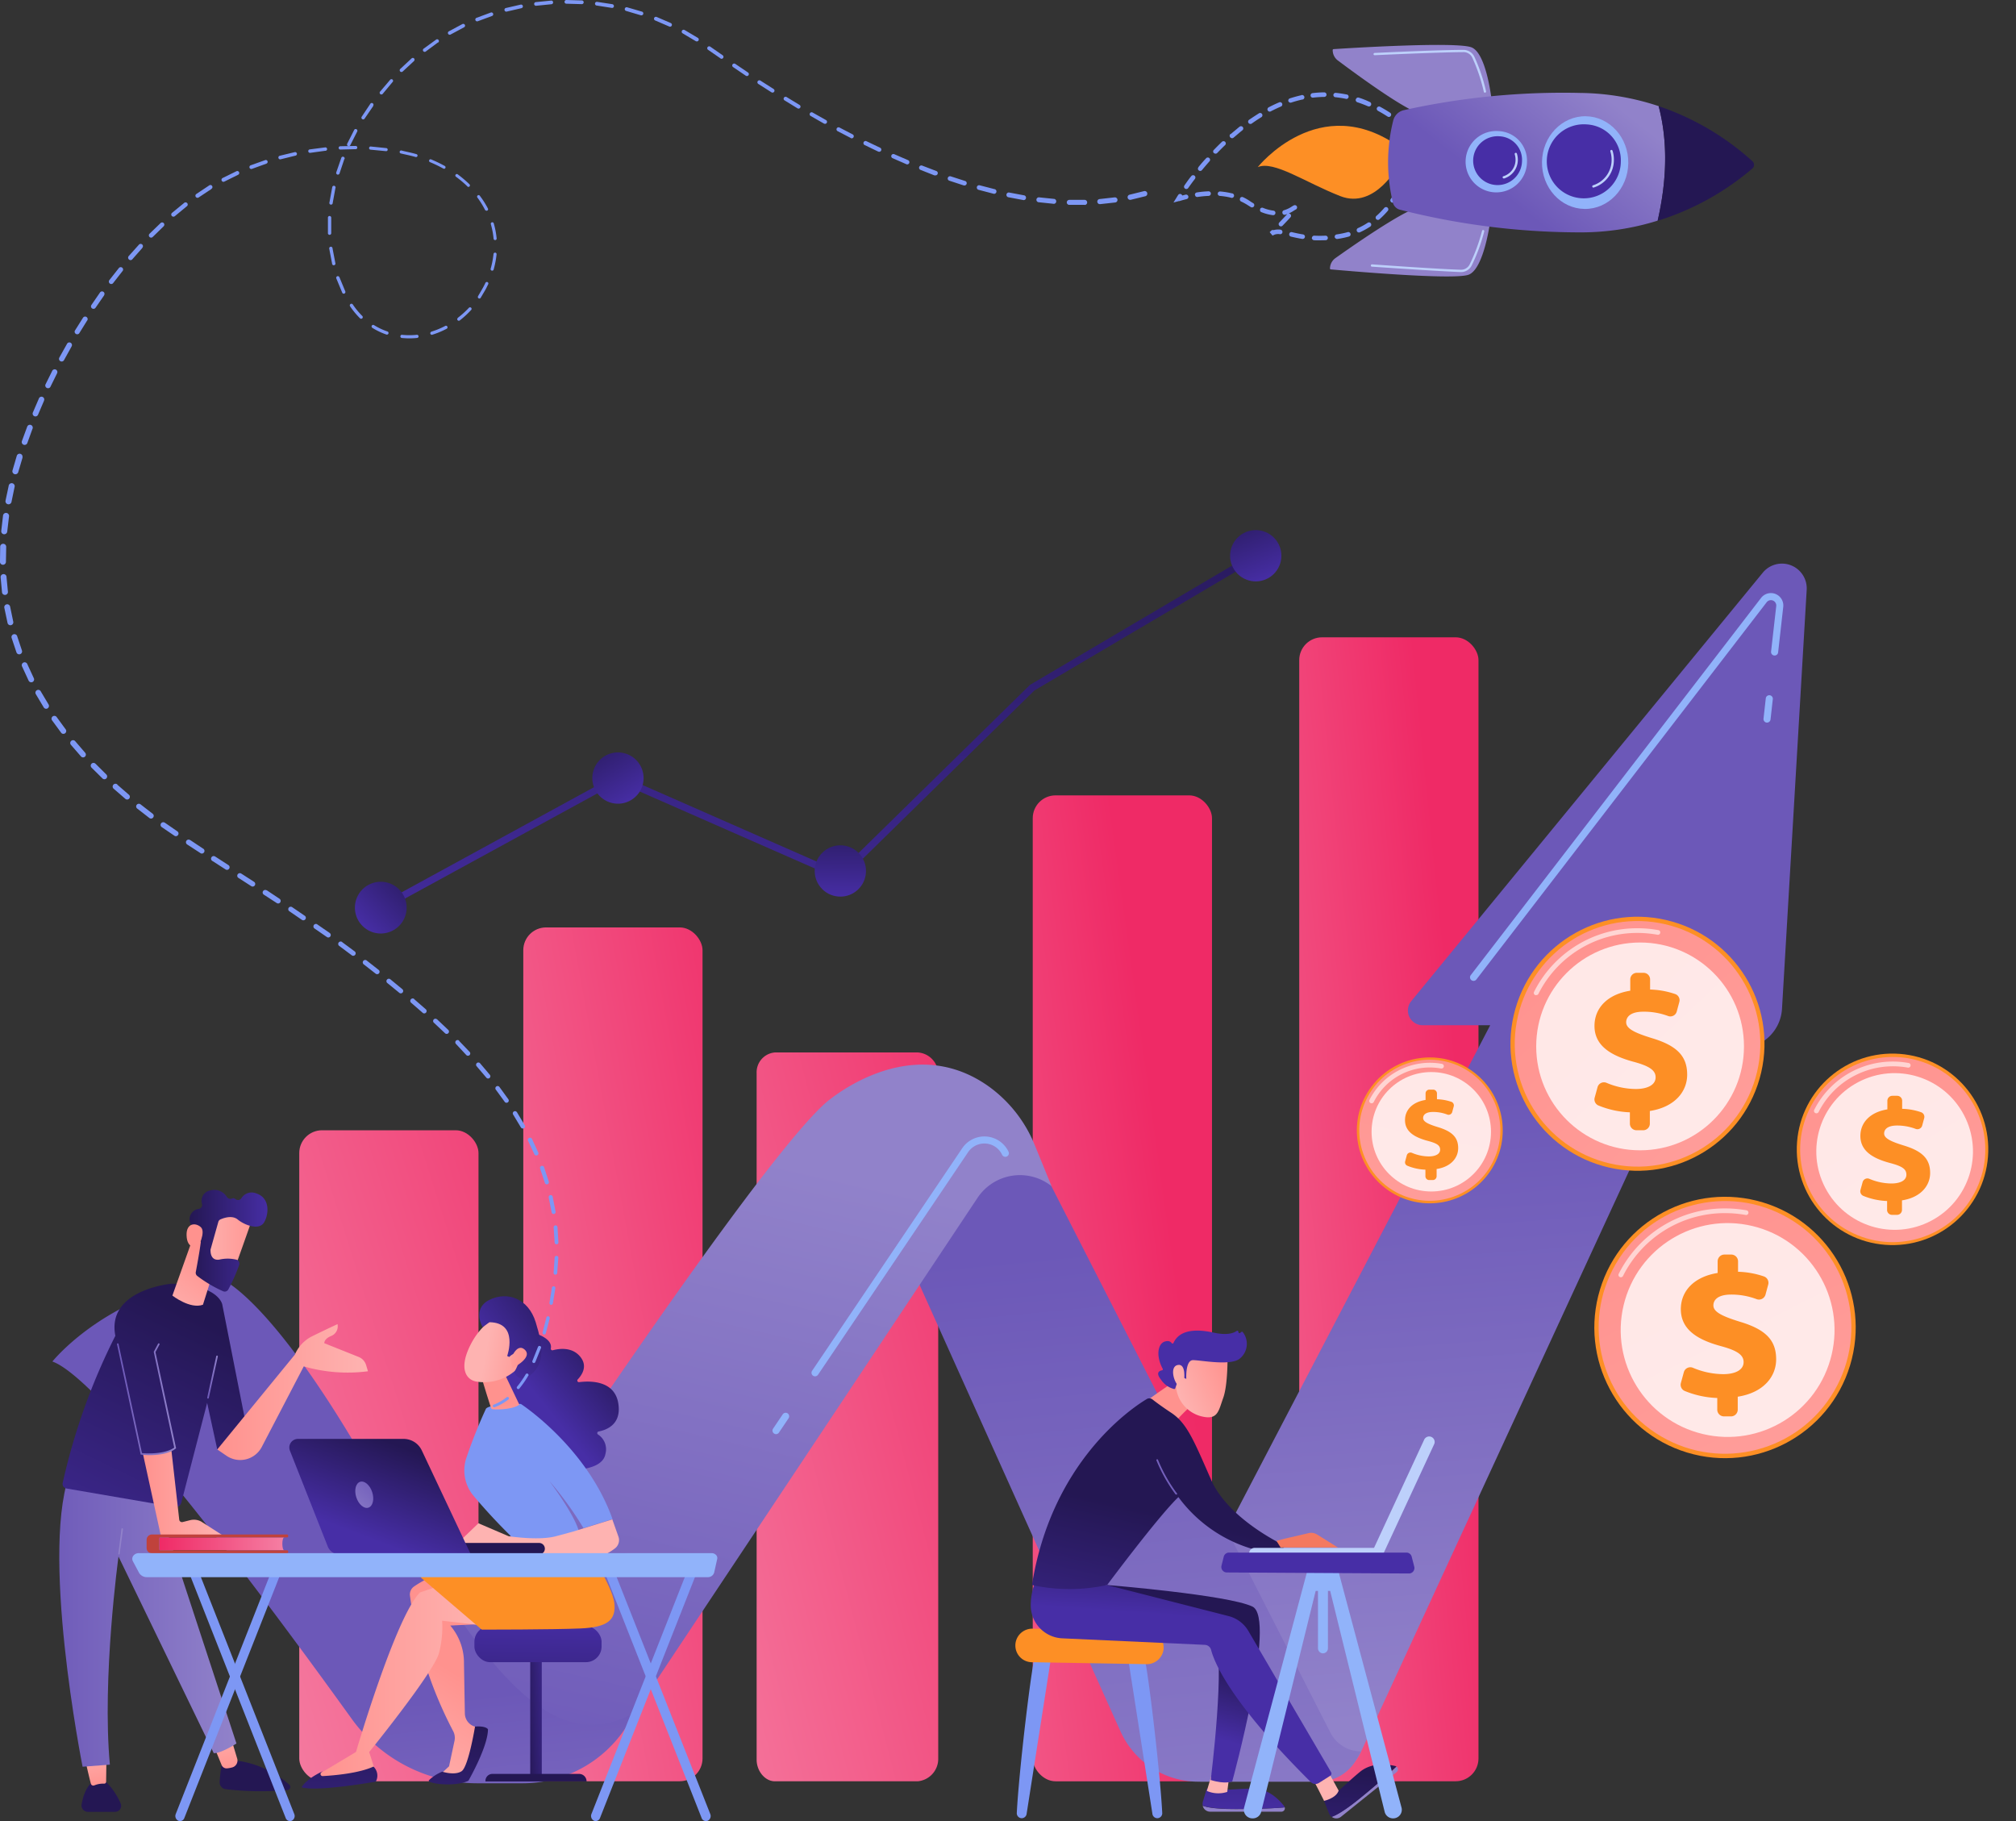 <svg xmlns="http://www.w3.org/2000/svg" xmlns:xlink="http://www.w3.org/1999/xlink" width="371.379" height="335.445" viewBox="0 0 371.379 335.445">
  <rect x="0" y="0" width="371.379" height="335.445" fill="#333333" stroke="none"/>
  <defs>
    <linearGradient id="linear-gradient" x1="1.439" y1="-0.581" x2="-0.063" y2="1.149" gradientUnits="objectBoundingBox">
      <stop offset="0" stop-color="#ef2a66"/>
      <stop offset="1" stop-color="#f57fa3"/>
    </linearGradient>
    <linearGradient id="linear-gradient-2" x1="1.24" y1="-0.271" x2="-0.241" y2="1.272" xlink:href="#linear-gradient"/>
    <linearGradient id="linear-gradient-3" x1="1.243" y1="-0.152" x2="-0.259" y2="1.166" xlink:href="#linear-gradient"/>
    <linearGradient id="linear-gradient-4" x1="0.824" y1="0.288" x2="-0.676" y2="1.271" xlink:href="#linear-gradient"/>
    <linearGradient id="linear-gradient-5" x1="0.7" y1="0.348" x2="-0.802" y2="1.49" xlink:href="#linear-gradient"/>
    <linearGradient id="linear-gradient-6" x1="0.499" y1="0.441" x2="0.518" y2="0.94" gradientUnits="objectBoundingBox">
      <stop offset="0" stop-color="#6c58b8"/>
      <stop offset="1" stop-color="#9182ca"/>
    </linearGradient>
    <linearGradient id="linear-gradient-7" x1="0.475" y1="0.185" x2="0.551" y2="1.273" xlink:href="#linear-gradient-6"/>
    <linearGradient id="linear-gradient-8" x1="0.387" y1="1.084" x2="0.565" y2="0.172" xlink:href="#linear-gradient-6"/>
    <linearGradient id="linear-gradient-9" x1="0.54" y1="0.849" x2="0.626" y2="1.561" xlink:href="#linear-gradient-6"/>
    <linearGradient id="linear-gradient-10" x1="0.515" y1="4.472" x2="0.53" y2="8.114" gradientUnits="objectBoundingBox">
      <stop offset="0" stop-color="#241753"/>
      <stop offset="1" stop-color="#472ea6"/>
    </linearGradient>
    <linearGradient id="linear-gradient-11" x1="0.605" y1="1.168" x2="0.342" y2="-0.589" gradientUnits="objectBoundingBox">
      <stop offset="0" stop-color="#ff928e"/>
      <stop offset="1" stop-color="#feb3b1"/>
    </linearGradient>
    <linearGradient id="linear-gradient-12" x1="0.522" y1="3.682" x2="0.55" y2="7.093" xlink:href="#linear-gradient-10"/>
    <linearGradient id="linear-gradient-13" x1="0.661" y1="1.13" x2="0.377" y2="-0.792" xlink:href="#linear-gradient-11"/>
    <linearGradient id="linear-gradient-14" x1="0" y1="0.5" x2="1" y2="0.5" xlink:href="#linear-gradient-6"/>
    <linearGradient id="linear-gradient-15" x1="-4.768" y1="2.371" x2="-3.384" y2="1.88" xlink:href="#linear-gradient-6"/>
    <linearGradient id="linear-gradient-16" x1="0.748" y1="0.162" x2="0.155" y2="1.632" xlink:href="#linear-gradient-10"/>
    <linearGradient id="linear-gradient-17" x1="-0.019" y1="0.496" x2="0.983" y2="0.496" xlink:href="#linear-gradient-6"/>
    <linearGradient id="linear-gradient-18" x1="0.001" y1="0.499" x2="1" y2="0.499" xlink:href="#linear-gradient-11"/>
    <linearGradient id="linear-gradient-19" x1="0.001" y1="0.499" x2="1" y2="0.499" xlink:href="#linear-gradient-11"/>
    <linearGradient id="linear-gradient-20" x1="0.667" y1="0.261" x2="0.253" y2="1.284" xlink:href="#linear-gradient-11"/>
    <linearGradient id="linear-gradient-21" x1="1.217" y1="0.492" x2="-0.058" y2="0.505" xlink:href="#linear-gradient-11"/>
    <linearGradient id="linear-gradient-22" x1="-0.004" y1="0.5" x2="0.998" y2="0.5" xlink:href="#linear-gradient-10"/>
    <linearGradient id="linear-gradient-23" x1="0.186" y1="1.277" x2="-0.864" y2="4.227" xlink:href="#linear-gradient-11"/>
    <linearGradient id="linear-gradient-24" x1="0.003" y1="0.501" x2="1.002" y2="0.501" xlink:href="#linear-gradient-6"/>
    <linearGradient id="linear-gradient-25" x1="-0.28" y1="0.954" x2="1.881" y2="-0.303" xlink:href="#linear-gradient-10"/>
    <linearGradient id="linear-gradient-26" x1="0.509" y1="0.126" x2="0.756" y2="-20.685" xlink:href="#linear-gradient-10"/>
    <linearGradient id="linear-gradient-27" x1="0.34" y1="4.037" x2="0.537" y2="-0.314" xlink:href="#linear-gradient-10"/>
    <linearGradient id="linear-gradient-28" x1="0.436" y1="0.469" x2="0.263" y2="1.17" gradientUnits="objectBoundingBox">
      <stop offset="0" stop-color="#ff928e"/>
      <stop offset="0.48" stop-color="#ffa29f"/>
      <stop offset="1" stop-color="#feb3b1"/>
    </linearGradient>
    <linearGradient id="linear-gradient-29" x1="0.532" y1="0.006" x2="0.327" y2="3.201" xlink:href="#linear-gradient-10"/>
    <linearGradient id="linear-gradient-30" x1="0" y1="0.501" x2="1" y2="0.501" xlink:href="#linear-gradient-11"/>
    <linearGradient id="linear-gradient-31" x1="0.555" y1="-2.16" x2="0.396" y2="6.277" xlink:href="#linear-gradient-10"/>
    <linearGradient id="linear-gradient-32" x1="0.984" y1="0.116" x2="0.443" y2="0.59" xlink:href="#linear-gradient-10"/>
    <linearGradient id="linear-gradient-33" x1="0.497" y1="0.814" x2="0.497" y2="1.86" xlink:href="#linear-gradient-11"/>
    <linearGradient id="linear-gradient-34" x1="1.076" y1="0.621" x2="0.303" y2="0.473" xlink:href="#linear-gradient-11"/>
    <linearGradient id="linear-gradient-35" x1="1.275" y1="-0.084" x2="0.205" y2="0.706" xlink:href="#linear-gradient-10"/>
    <linearGradient id="linear-gradient-36" x1="1.067" y1="0.612" x2="-1.751" y2="0.135" xlink:href="#linear-gradient-11"/>
    <linearGradient id="linear-gradient-37" x1="-1.539" y1="0.497" x2="-0.538" y2="0.497" xlink:href="#linear-gradient-11"/>
    <linearGradient id="linear-gradient-38" x1="1.965" y1="35.348" x2="1.225" y2="37.818" xlink:href="#linear-gradient-10"/>
    <linearGradient id="linear-gradient-39" x1="0.733" y1="0.134" x2="0.332" y2="0.8" xlink:href="#linear-gradient-10"/>
    <linearGradient id="linear-gradient-40" x1="1.34" y1="-0.279" x2="-0.631" y2="1.549" xlink:href="#linear-gradient-6"/>
    <linearGradient id="linear-gradient-41" x1="-0.001" y1="0.5" x2="1" y2="0.5" xlink:href="#linear-gradient"/>
    <linearGradient id="linear-gradient-42" x1="0.509" y1="4.299" x2="0.505" y2="2.584" gradientUnits="objectBoundingBox">
      <stop offset="0" stop-color="#a22b25"/>
      <stop offset="1" stop-color="#c0423c"/>
    </linearGradient>
    <linearGradient id="linear-gradient-43" x1="0.855" y1="-0.353" x2="0.145" y2="1.353" xlink:href="#linear-gradient-10"/>
    <linearGradient id="linear-gradient-44" x1="1.295" y1="-0.274" x2="0.118" y2="0.878" xlink:href="#linear-gradient-10"/>
    <linearGradient id="linear-gradient-45" x1="1.297" y1="-0.28" x2="0.11" y2="0.882" xlink:href="#linear-gradient-10"/>
    <linearGradient id="linear-gradient-46" x1="1.298" y1="-0.28" x2="0.11" y2="0.882" xlink:href="#linear-gradient-10"/>
    <linearGradient id="linear-gradient-49" x1="-17.519" y1="0.504" x2="-16.52" y2="0.504" xlink:href="#linear-gradient-6"/>
    <linearGradient id="linear-gradient-50" x1="-16.744" y1="-6.735" x2="-17.017" y2="0.848" xlink:href="#linear-gradient-10"/>
    <linearGradient id="linear-gradient-51" x1="-64.698" y1="0.507" x2="-63.698" y2="0.507" xlink:href="#linear-gradient-11"/>
    <linearGradient id="linear-gradient-52" x1="-21.678" y1="0.499" x2="-20.679" y2="0.499" xlink:href="#linear-gradient-6"/>
    <linearGradient id="linear-gradient-53" x1="-19.15" y1="-1.862" x2="-19.46" y2="1.096" xlink:href="#linear-gradient-10"/>
    <linearGradient id="linear-gradient-54" x1="0.494" y1="0.283" x2="0.4" y2="0.677" xlink:href="#linear-gradient-10"/>
    <linearGradient id="linear-gradient-55" x1="-54.195" y1="0.5" x2="-53.195" y2="0.5" xlink:href="#linear-gradient-11"/>
    <linearGradient id="linear-gradient-56" x1="0.588" y1="-0.321" x2="0.537" y2="0.165" xlink:href="#linear-gradient-10"/>
    <linearGradient id="linear-gradient-57" x1="0.649" y1="0.512" x2="1.263" y2="0.063" xlink:href="#linear-gradient-11"/>
    <linearGradient id="linear-gradient-58" x1="0.56" y1="0.621" x2="0.224" y2="1.728" xlink:href="#linear-gradient-10"/>
    <linearGradient id="linear-gradient-59" x1="1.429" y1="-0.094" x2="-3.407" y2="3" xlink:href="#linear-gradient-6"/>
    <linearGradient id="linear-gradient-60" x1="-23.427" y1="0.506" x2="-22.43" y2="0.506" gradientUnits="objectBoundingBox">
      <stop offset="0" stop-color="#f9b776"/>
      <stop offset="1" stop-color="#f47960"/>
    </linearGradient>
    <linearGradient id="linear-gradient-61" x1="0.555" y1="-11.99" x2="0.521" y2="-4.097" xlink:href="#linear-gradient-10"/>
    <linearGradient id="linear-gradient-62" x1="1.021" y1="0.182" x2="0.103" y2="0.668" xlink:href="#linear-gradient-11"/>
    <linearGradient id="linear-gradient-63" x1="-20.947" y1="-79.164" x2="-20.283" y2="-77.866" xlink:href="#linear-gradient-10"/>
    <linearGradient id="linear-gradient-64" x1="4.047" y1="-0.744" x2="-0.197" y2="0.729" xlink:href="#linear-gradient-11"/>
    <linearGradient id="linear-gradient-65" x1="0.878" y1="-0.071" x2="-1.173" y2="3.028" xlink:href="#linear-gradient-11"/>
    <linearGradient id="linear-gradient-66" x1="0.878" y1="-0.071" x2="-1.173" y2="3.028" xlink:href="#linear-gradient-11"/>
    <linearGradient id="linear-gradient-67" x1="0.878" y1="-0.071" x2="-1.174" y2="3.028" xlink:href="#linear-gradient-11"/>
    <linearGradient id="linear-gradient-68" x1="0.878" y1="-0.071" x2="-1.173" y2="3.028" xlink:href="#linear-gradient-11"/>
    <linearGradient id="linear-gradient-69" x1="-20.408" y1="288.74" x2="-20.065" y2="287.145" xlink:href="#linear-gradient-6"/>
    <linearGradient id="linear-gradient-70" x1="-18.776" y1="292.469" x2="-19.313" y2="290.399" xlink:href="#linear-gradient-6"/>
    <linearGradient id="linear-gradient-71" x1="0.342" y1="0.628" x2="0.919" y2="0.266" xlink:href="#linear-gradient-6"/>
    <linearGradient id="linear-gradient-72" x1="-35.521" y1="174.425" x2="-36.728" y2="175.892" xlink:href="#linear-gradient-10"/>
    <linearGradient id="linear-gradient-73" x1="-49.368" y1="272.448" x2="-48.295" y2="272.448" xlink:href="#linear-gradient-10"/>
    <linearGradient id="linear-gradient-74" x1="-67.601" y1="413.085" x2="-66.603" y2="413.085" xlink:href="#linear-gradient-10"/>
  </defs>
  <g id="img2" transform="translate(-30.24 -44.59)">
    <rect id="Rectángulo_6758" data-name="Rectángulo 6758" width="33.02" height="119.912" rx="4.2" transform="translate(85.368 252.785)" fill="url(#linear-gradient)"/>
    <path id="Trazado_119514" data-name="Trazado 119514" d="M235.444,288.71H209.127a3.671,3.671,0,0,0-3.367,3.836V418.994c0,2.065,1.525,3.971,3.367,3.971h26.285a4.153,4.153,0,0,0,3.8-3.971V292.546a4.034,4.034,0,0,0-3.764-3.836Z" transform="translate(-36.136 -50.259)" fill="url(#linear-gradient-2)"/>
    <rect id="Rectángulo_6759" data-name="Rectángulo 6759" width="33.02" height="157.276" rx="4.2" transform="translate(126.638 215.421)" fill="url(#linear-gradient-3)"/>
    <rect id="Rectángulo_6760" data-name="Rectángulo 6760" width="33.02" height="210.712" rx="4.2" transform="translate(269.58 161.985)" fill="url(#linear-gradient-4)"/>
    <rect id="Rectángulo_6761" data-name="Rectángulo 6761" width="33.02" height="181.608" rx="4.2" transform="translate(220.488 191.098)" fill="url(#linear-gradient-5)"/>
    <g id="Grupo_58642" data-name="Grupo 58642" transform="translate(39.889 148.408)">
      <path id="Trazado_119515" data-name="Trazado 119515" d="M299.42,376.773l60.758-116.418H347.734a2.716,2.716,0,0,1-2.1-4.439l64.761-78.928a4.566,4.566,0,0,1,8.084,3.176l-4.55,77.181a7.711,7.711,0,0,1-8.576,7.2l-8.68-.993L336.41,394.109a9.6,9.6,0,0,1-8.735,5.559h-20.9Z" transform="translate(-95.307 -175.323)" fill="url(#linear-gradient-6)"/>
      <path id="Trazado_119516" data-name="Trazado 119516" d="M236.16,321.922l42.883,95.295a15.716,15.716,0,0,0,14.342,9.275H315.5a8.084,8.084,0,0,0,7.06-4.153l.794-1.422h0a6.353,6.353,0,0,1-5.63-3.446L260.548,305.5Z" transform="translate(-82.283 -202.123)" fill="url(#linear-gradient-7)"/>
      <path id="Trazado_119517" data-name="Trazado 119517" d="M244.235,313.917h0a9.379,9.379,0,0,0-13.635,2.16l-63.053,94.755a27.238,27.238,0,0,1-22.712,12.15h-8.847l-7.219-20.806s58.63-89.9,73.742-103.5c0,0,15.088-13.564,29.891-3.311a24.721,24.721,0,0,1,8.735,10.983Z" transform="translate(-60.174 -199.248)" fill="url(#linear-gradient-8)"/>
      <path id="Trazado_119518" data-name="Trazado 119518" d="M42.39,356.447s10.554-13.2,31.018-15.247c0,0,9.712,3.312,29.073,38s32.2,50.5,47.282,41.858l-1.271,2.073a22.743,22.743,0,0,1-19.48,11.007H120.7A28.542,28.542,0,0,1,97.532,422.27C82.469,401.331,51.61,359.7,42.39,356.447Z" transform="translate(-42.39 -209.473)" fill="url(#linear-gradient-9)"/>
      <path id="Trazado_119519" data-name="Trazado 119519" d="M439.972,210.885H439.9a.659.659,0,0,1-.572-.723l.421-3.772a.652.652,0,0,1,1.294.151l-.421,3.764A.659.659,0,0,1,439.972,210.885Z" transform="translate(-124.11 -181.6)" fill="#91b3fa"/>
      <path id="Trazado_119520" data-name="Trazado 119520" d="M371.9,253.591a.667.667,0,0,1-.4-.135.659.659,0,0,1-.119-.921l53.476-69.478a2.287,2.287,0,0,1,4.09,1.652l-.937,8.33a.655.655,0,1,1-1.3-.143l.945-8.33a.985.985,0,0,0-1.763-.715l-53.476,69.486A.651.651,0,0,1,371.9,253.591Z" transform="translate(-110.095 -176.73)" fill="#91b3fa"/>
      <path id="Trazado_119521" data-name="Trazado 119521" d="M219.14,352.376a.619.619,0,0,1-.365-.111.643.643,0,0,1-.175-.905l27.651-40.993a4.924,4.924,0,0,1,8.537.651.651.651,0,0,1-.31.866.659.659,0,0,1-.874-.31,3.613,3.613,0,0,0-6.274-.477L219.688,352.09a.667.667,0,0,1-.548.286Z" transform="translate(-78.644 -202.678)" fill="#91b3fa"/>
      <path id="Trazado_119522" data-name="Trazado 119522" d="M210.09,376.229a.627.627,0,0,1-.365-.119.635.635,0,0,1-.175-.9l1.771-2.629a.651.651,0,0,1,.905-.183.659.659,0,0,1,.175.905l-1.771,2.629a.651.651,0,0,1-.54.294Z" transform="translate(-76.781 -215.874)" fill="#91b3fa"/>
    </g>
    <g id="Grupo_58654" data-name="Grupo 58654" transform="translate(41.162 263.766)">
      <g id="Grupo_58646" data-name="Grupo 58646">
        <g id="Grupo_58643" data-name="Grupo 58643" transform="translate(0 51.302)">
          <path id="Trazado_119523" data-name="Trazado 119523" d="M81.531,453.876a28.2,28.2,0,0,0-.341,2.986,1.286,1.286,0,0,0,1.159,1.358,56.134,56.134,0,0,0,11.34.159.58.58,0,0,0,.326-1,18.1,18.1,0,0,0-10.594-4.519Z" transform="translate(-51.651 -399.122)" fill="url(#linear-gradient-10)"/>
          <path id="Trazado_119524" data-name="Trazado 119524" d="M80.12,449.943l1.215,2.962a.993.993,0,0,0,1.016.611,5.552,5.552,0,0,0,.993-.191,1.31,1.31,0,0,0,.866-1.588l-.921-3.057Z" transform="translate(-51.431 -398.261)" fill="url(#linear-gradient-11)"/>
          <path id="Trazado_119525" data-name="Trazado 119525" d="M53,457.12a12.706,12.706,0,0,1,3.391,4.669,1.112,1.112,0,0,1-1.056,1.477h-5a1.183,1.183,0,0,1-1.167-1.382C49.493,460.058,50.414,457.128,53,457.12Z" transform="translate(-45.057 -399.999)" fill="url(#linear-gradient-12)"/>
          <path id="Trazado_119526" data-name="Trazado 119526" d="M50.23,453.7s.492,2.176.866,3.605a.469.469,0,0,0,.6.318,4.264,4.264,0,0,1,1.819-.334.349.349,0,0,0,.389-.349l.048-3.605Z" transform="translate(-45.277 -399.219)" fill="url(#linear-gradient-13)"/>
          <path id="Trazado_119527" data-name="Trazado 119527" d="M61.858,390.828l14.771,45.035s-2.835,1.858-4.185,1.779L54.9,401.43s-3.065,22.315-1.588,38.332l-5.027.381s-8.164-40.929-1.977-54.953Z" transform="translate(-43.993 -385.19)" fill="url(#linear-gradient-14)"/>
          <path id="Trazado_119528" data-name="Trazado 119528" d="M57.817,403.918h0a.143.143,0,0,1-.127-.159l.58-4.55a.14.14,0,1,1,.278.04l-.611,4.534a.135.135,0,0,1-.119.135Z" transform="translate(-46.813 -388.051)" fill="url(#linear-gradient-15)"/>
        </g>
        <path id="Trazado_119529" data-name="Trazado 119529" d="M64.8,342.36s-11.983,1.064-10.324,9.593a116.067,116.067,0,0,0-9.7,27.1.858.858,0,0,0,.7,1.024L65.4,383.5a1.08,1.08,0,0,0,1.223-.794l4.765-18.4,1.858,8.553,5.892-1.541L74.174,346.18S73.538,342.519,64.8,342.36Z" transform="translate(-44.15 -325.07)" fill="url(#linear-gradient-16)"/>
        <path id="Trazado_119530" data-name="Trazado 119530" d="M78.42,366.946h0a.159.159,0,0,1-.111-.183l1.66-7.624a.143.143,0,0,1,.175-.111.151.151,0,0,1,.119.175L78.6,366.827a.143.143,0,0,1-.175.119Z" transform="translate(-51.058 -328.501)" fill="url(#linear-gradient-17)"/>
        <path id="Trazado_119531" data-name="Trazado 119531" d="M74.154,394.135a2.82,2.82,0,0,0-2.057-.27l-1.39.349a.508.508,0,0,1-.619-.437L68.643,381a11.769,11.769,0,0,1-5.233.691l3.3,15.088H78.276Z" transform="translate(-47.991 -333.025)" fill="url(#linear-gradient-18)"/>
        <path id="Trazado_119532" data-name="Trazado 119532" d="M108.4,360.41l-.349-1.159a2.327,2.327,0,0,0-1.342-1.469l-6.353-2.541s-.1-.794,1.334-1.358a1.906,1.906,0,0,0,1.1-2.152s-1.954.889-4.812,2.3a6.71,6.71,0,0,0-3.041,3.311L80.64,374.815l1.684,1.151a4.479,4.479,0,0,0,6.5-1.588l7.751-14.866A29,29,0,0,0,108.4,360.41Z" transform="translate(-51.538 -326.999)" fill="url(#linear-gradient-19)"/>
        <g id="Grupo_58645" data-name="Grupo 58645" transform="translate(20.835)">
          <path id="Trazado_119533" data-name="Trazado 119533" d="M73.907,332.079,70.23,342.4s3.256,2.549,5.63,1.684l1.858-5.9S76.305,330.943,73.907,332.079Z" transform="translate(-70.23 -322.928)" fill="url(#linear-gradient-20)"/>
          <g id="Grupo_58644" data-name="Grupo 58644" transform="translate(2.612)">
            <path id="Trazado_119534" data-name="Trazado 119534" d="M86.331,326.923c0,.159-3.542,10.038-3.542,10.038l-5.559-2.144,1.93-9.839S86.331,324.271,86.331,326.923Z" transform="translate(-74.283 -321.474)" fill="url(#linear-gradient-21)"/>
            <path id="Trazado_119535" data-name="Trazado 119535" d="M79.516,326.474l-1.437,5.106a.611.611,0,0,0,0,.2c0,.421.1,1.85,1.588,1.66a6.786,6.786,0,0,1,3.311.04.794.794,0,0,1,.381.929,32.556,32.556,0,0,1-2.017,4.542.746.746,0,0,1-.953.31,23.639,23.639,0,0,1-4.765-2.827.731.731,0,0,1-.262-.707c.246-1.31.977-5.289,1.009-6.424s-1.167-1.882-1.7-2.192a.738.738,0,0,1-.341-.461,1.922,1.922,0,0,1,1.588-2.557.738.738,0,0,0,.6-.881,1.93,1.93,0,0,1,1.493-2.517,2.724,2.724,0,0,1,3.1,1.239.794.794,0,0,0,.921.246.572.572,0,0,1,.651.119.739.739,0,0,0,1.072-.167,2.216,2.216,0,0,1,2.732-.9c2.525.794,2.382,3.732,1.477,5.313s-3.613.548-4.892-.508c-.969-.794-2.446-.318-3.1-.04A.723.723,0,0,0,79.516,326.474Z" transform="translate(-73.663 -320.588)" fill="url(#linear-gradient-22)"/>
            <path id="Trazado_119536" data-name="Trazado 119536" d="M75.632,332.814s1.493-2.827.508-3.717-2.668-.746-2.621,1.469C73.575,333.314,75.632,332.814,75.632,332.814Z" transform="translate(-73.519 -322.234)" fill="url(#linear-gradient-23)"/>
          </g>
        </g>
        <path id="Trazado_119537" data-name="Trazado 119537" d="M63.335,376.782a13.556,13.556,0,0,1-1.493-.1h-.1l-4.36-20.314a.146.146,0,1,1,.286-.064l4.312,20.1c.651.064,4.114.286,5.94-1.009l-3.772-17.645.794-1.485a.149.149,0,1,1,.262.143l-.739,1.39,3.8,17.725-.079.056C66.885,376.591,64.756,376.782,63.335,376.782Z" transform="translate(-46.748 -327.918)" fill="url(#linear-gradient-24)"/>
      </g>
      <g id="Grupo_58647" data-name="Grupo 58647" transform="translate(21.38 68.725)">
        <path id="Trazado_119538" data-name="Trazado 119538" d="M71.777,454.674a.8.8,0,0,1-.341-.079.969.969,0,0,1-.445-1.231L88.985,407.71a.794.794,0,0,1,1.128-.492.969.969,0,0,1,.445,1.231L72.571,454.11A.85.85,0,0,1,71.777,454.674Z" transform="translate(-70.916 -407.129)" fill="#7d97f4"/>
        <path id="Trazado_119539" data-name="Trazado 119539" d="M92.622,454.676a.85.85,0,0,1-.794-.572L73.841,408.458a.969.969,0,0,1,.445-1.231.794.794,0,0,1,1.128.492l17.995,45.654a.969.969,0,0,1-.453,1.231A.715.715,0,0,1,92.622,454.676Z" transform="translate(-71.503 -407.132)" fill="#7d97f4"/>
        <path id="Trazado_119540" data-name="Trazado 119540" d="M168.208,454.674a.731.731,0,0,1-.334-.079.977.977,0,0,1-.453-1.231l17.995-45.654a.794.794,0,0,1,1.128-.492.977.977,0,0,1,.453,1.231L169,454.1A.866.866,0,0,1,168.208,454.674Z" transform="translate(-90.77 -407.129)" fill="#7d97f4"/>
        <path id="Trazado_119541" data-name="Trazado 119541" d="M189.1,454.676a.85.85,0,0,1-.794-.572l-18.019-45.646a.969.969,0,0,1,.445-1.231.794.794,0,0,1,1.128.492L189.9,453.374a.969.969,0,0,1-.445,1.231.794.794,0,0,1-.349.071Z" transform="translate(-91.36 -407.132)" fill="#7d97f4"/>
      </g>
      <g id="Grupo_58648" data-name="Grupo 58648" transform="translate(76.471 80.351)">
        <rect id="Rectángulo_6762" data-name="Rectángulo 6762" width="2.128" height="23.006" transform="translate(10.284 5.154)" fill="url(#linear-gradient-25)"/>
        <path id="Trazado_119542" data-name="Trazado 119542" d="M161.48,457.44H142.85v-.1a1.286,1.286,0,0,1,1.279-1.286H160.1a1.382,1.382,0,0,1,1.382,1.39Z" transform="translate(-140.817 -428.828)" fill="url(#linear-gradient-26)"/>
        <rect id="Rectángulo_6763" data-name="Rectángulo 6763" width="23.427" height="6.647" rx="2.88" fill="url(#linear-gradient-27)"/>
      </g>
      <g id="Grupo_58649" data-name="Grupo 58649" transform="translate(44.635 65.843)">
        <path id="Trazado_119543" data-name="Trazado 119543" d="M132.849,408.94a18.592,18.592,0,0,0-6.718,2.867,1.779,1.779,0,0,0-.794,1.7,75.085,75.085,0,0,0,7.941,24.935,2.66,2.66,0,0,1,.262,1.842l-1,4.669-1.866,1.739h4.765l3.176-8.624-1.366-.437a2.581,2.581,0,0,1-1.8-2.382L135.287,426a10.5,10.5,0,0,0-2.525-6.972l7.647-.373Z" transform="translate(-105.373 -404.62)" fill="url(#linear-gradient-28)"/>
        <path id="Trazado_119544" data-name="Trazado 119544" d="M129.723,454.967c-.437.572,4.693,1.326,7.282.079,0,0,3.6-6.25,3.6-9.474,0,0-.286-.651-2.382-.508,0,0-1.207,7.409-2.478,8.235s-3.566.079-3.566.079a7.511,7.511,0,0,0-2.454,1.588Z" transform="translate(-106.273 -412.053)" fill="url(#linear-gradient-29)"/>
        <path id="Trazado_119545" data-name="Trazado 119545" d="M134.894,419.437c0-.071-8.235-.985-8.235-.985a18.86,18.86,0,0,1-.572,5.924c-.834,3.431-12.865,18.265-12.865,18.265l1.263,3.971a20.249,20.249,0,0,1-11.515.691l7.822-4.685s7.314-24.935,11.793-29.382l8.2-2.8Z" transform="translate(-100.77 -404.929)" fill="url(#linear-gradient-30)"/>
        <path id="Trazado_119546" data-name="Trazado 119546" d="M158.378,403.5s4.725,7.028,5.106,10.228-1.286,4.5-6.242,4.717-18.177.214-18.177.214l-11.284-9.649s8.219-2.93,10.363-3.764S158.378,403.5,158.378,403.5Z" transform="translate(-105.878 -403.5)" fill="#fd8f25"/>
        <path id="Trazado_119547" data-name="Trazado 119547" d="M113.438,454.36a2.3,2.3,0,0,1,.437,2.771s-10.752,1.914-13.675,1.048c0,0,.6-1.39,3.891-2.962l-.238.183a.389.389,0,0,0,.254.707C106.275,455.988,110.762,455.591,113.438,454.36Z" transform="translate(-100.2 -413.971)" fill="url(#linear-gradient-31)"/>
      </g>
      <g id="Grupo_58651" data-name="Grupo 58651" transform="translate(73.168 19.588)">
        <path id="Trazado_119548" data-name="Trazado 119548" d="M152.452,353.827c.715.222,3.28,1.144,2.954,2.8a.294.294,0,0,0,.373.341c1.112-.294,3.558-.675,5.074,1.231,1.342,1.676.341,3.264-.476,4.129a.3.3,0,0,0,.254.516c2.033-.254,6.464-.318,7.187,3.828.675,3.867-2.017,4.955-3.613,5.265a.3.3,0,0,0-.1.556,3.249,3.249,0,0,1,1.35,3.605c-.588,3.232-6.917,2.962-7.655,2.922a.293.293,0,0,1-.135-.04L147.529,373.2a.318.318,0,0,1-.151-.214l-2.049-11.824a.318.318,0,0,1,.079-.262l6.734-7A.318.318,0,0,1,152.452,353.827Z" transform="translate(-138.023 -347.017)" fill="url(#linear-gradient-32)"/>
        <path id="Trazado_119549" data-name="Trazado 119549" d="M147.7,395.723a107.707,107.707,0,0,1-8.2-8.735,7.33,7.33,0,0,1-1.239-6.615,91.6,91.6,0,0,1,3.629-9.148c.3-1.024,6.472-.985,6.472-.985s12.126,7.87,16.891,21.211l-5.352,1.668a62.365,62.365,0,0,0-6.3-8.7s5.416,7.147,5.606,10.085Z" transform="translate(-136.505 -350.398)" fill="#7d97f4"/>
        <path id="Trazado_119550" data-name="Trazado 119550" d="M142,364.076c.064.206,1.676,5.559,1.8,5.654s3.526.294,5.122-.794l-2.716-5.686Z" transform="translate(-137.339 -348.959)" fill="url(#linear-gradient-33)"/>
        <g id="Grupo_58650" data-name="Grupo 58650" transform="translate(1.458)">
          <path id="Trazado_119551" data-name="Trazado 119551" d="M143.79,350.135s-2.906,1.223-4.884,5.424-.5,6.131,1.358,6.4a8.735,8.735,0,0,0,7.552-2.486C150.747,356.758,147.562,348.682,143.79,350.135Z" transform="translate(-137.967 -346.223)" fill="url(#linear-gradient-34)"/>
          <path id="Trazado_119552" data-name="Trazado 119552" d="M146.558,356.265s2.192-6.147-3.256-6.218l-1.279.9s-2-3.407,1.279-5.027,7.147-.286,8.513,4.129,1.636,7.377-.691,9.49-3.28-.286-3.28-.286,1.271-1.977.794-3.034-1.7.222-1.7.222Z" transform="translate(-138.677 -345.254)" fill="url(#linear-gradient-35)"/>
          <path id="Trazado_119553" data-name="Trazado 119553" d="M148.66,359.428s1.1-3.177,2.581-1.906-1.2,2.922-2.247,3.462Z" transform="translate(-140.168 -347.718)" fill="url(#linear-gradient-36)"/>
        </g>
        <path id="Trazado_119554" data-name="Trazado 119554" d="M136.13,401.626l4.042-3.891,5.559,2.382s5.559.866,8.735,0l3.176-.858,7.195-2.239,1.128,3.177a1.914,1.914,0,0,1-.7,2.208,11.7,11.7,0,0,1-1.819,1.128c-.945.421-23.347-.286-23.347-.286Z" transform="translate(-136.13 -355.912)" fill="url(#linear-gradient-37)"/>
      </g>
      <g id="Grupo_58652" data-name="Grupo 58652" transform="translate(42.373 45.87)">
        <path id="Trazado_119555" data-name="Trazado 119555" d="M149.02,404.586H125.538a1.048,1.048,0,1,1,0-2.1h23.427a1.056,1.056,0,0,1,1.048,1.056A1.04,1.04,0,0,1,149.02,404.586Z" transform="translate(-102.938 -383.32)" fill="url(#linear-gradient-38)"/>
        <path id="Trazado_119556" data-name="Trazado 119556" d="M98.883,378.35H118.4a3.708,3.708,0,0,1,3.359,2.128l9.021,19.13H106.538a2.271,2.271,0,0,1-2.1-1.429l-7-17.725a1.588,1.588,0,0,1,1.445-2.1Z" transform="translate(-97.351 -378.35)" fill="url(#linear-gradient-39)"/>
        <ellipse id="Elipse_4678" data-name="Elipse 4678" cx="1.541" cy="2.501" rx="1.541" ry="2.501" transform="translate(11.575 8.376) rotate(-17.84)" fill="url(#linear-gradient-40)"/>
      </g>
      <g id="Grupo_58653" data-name="Grupo 58653" transform="translate(16.086 63.476)">
        <path id="Trazado_119557" data-name="Trazado 119557" d="M90.23,403.572H67.2V401.19H90.23C89.737,401.19,89.737,403.572,90.23,403.572Z" transform="translate(-64.857 -400.658)" fill="url(#linear-gradient-41)"/>
        <path id="Trazado_119558" data-name="Trazado 119558" d="M66.759,403.434a.191.191,0,0,1-.191-.191v-2a.191.191,0,0,1,.191-.191H90.138a.183.183,0,0,0,.191-.183v-.159a.191.191,0,0,0-.191-.191H65.251a.993.993,0,0,0-1,.993v1.525a.937.937,0,0,0,.937.937H90.138a.191.191,0,0,0,.191-.191v-.159a.191.191,0,0,0-.191-.191Z" transform="translate(-64.25 -400.52)" fill="url(#linear-gradient-42)"/>
      </g>
      <path id="Trazado_119559" data-name="Trazado 119559" d="M168.676,405.93a.794.794,0,0,0-.214-.746,1.1,1.1,0,0,0-.794-.334H62.128a1.255,1.255,0,0,0-1.016.484.953.953,0,0,0-.079,1l1.144,2.144a1.644,1.644,0,0,0,1.461.794H166.929a1.183,1.183,0,0,0,1.191-.85Z" transform="translate(-47.48 -337.935)" fill="#91b3fa"/>
    </g>
    <g id="Grupo_58655" data-name="Grupo 58655" transform="translate(95.62 140.784)">
      <path id="Trazado_119560" data-name="Trazado 119560" d="M118.849,238.742l-.619-1.144,43.939-24.014,40.85,17.955L238.1,197.13l.064-.032,41.191-24.308.659,1.12L238.9,198.178,203.3,233.088l-41.072-18.05Z" transform="translate(-113.735 -167.178)" fill="url(#linear-gradient-43)"/>
      <path id="Trazado_119561" data-name="Trazado 119561" d="M122.1,253.885a4.765,4.765,0,1,1-4.725-4.765,4.765,4.765,0,0,1,4.725,4.765Z" transform="translate(-112.57 -182.892)" fill="url(#linear-gradient-44)"/>
      <circle id="Elipse_4679" data-name="Elipse 4679" cx="4.725" cy="4.725" r="4.725" transform="translate(42.773 50.637) rotate(-76.72)" fill="url(#linear-gradient-45)"/>
      <circle id="Elipse_4680" data-name="Elipse 4680" cx="4.725" cy="4.725" r="4.725" transform="translate(82.742 64.237) rotate(-45)" fill="url(#linear-gradient-46)"/>
      <circle id="Elipse_4681" data-name="Elipse 4681" cx="4.725" cy="4.725" r="4.725" transform="translate(118.912 25.751)" fill="url(#linear-gradient-46)"/>
      <circle id="Elipse_4682" data-name="Elipse 4682" cx="4.725" cy="4.725" r="4.725" transform="translate(159.775 8.731) rotate(-67.5)" fill="url(#linear-gradient-46)"/>
    </g>
    <g id="Grupo_58664" data-name="Grupo 58664" transform="translate(217.287 289.687)">
      <g id="Grupo_58662" data-name="Grupo 58662" transform="translate(0 6.481)">
        <g id="Grupo_58656" data-name="Grupo 58656" transform="translate(0 48.422)">
          <path id="Trazado_119562" data-name="Trazado 119562" d="M269.588,428.13c-.627.921-3.1,21.727-3.478,29.383a.913.913,0,0,0,.905.953h0a.913.913,0,0,0,.905-.794l4.511-28.851Z" transform="translate(-265.848 -423.552)" fill="#7d97f4"/>
          <path id="Trazado_119563" data-name="Trazado 119563" d="M294.741,428.13c.619.921,3.089,21.727,3.47,29.383a.913.913,0,0,1-.905.953h0a.913.913,0,0,1-.905-.794l-4.511-28.851Z" transform="translate(-271.155 -423.552)" fill="#7d97f4"/>
          <path id="Trazado_119564" data-name="Trazado 119564" d="M265.78,425.323v.23a3.081,3.081,0,0,0,3.176,2.994l20.87.357a3.121,3.121,0,0,0,3.264-2.827v-.214a3.081,3.081,0,0,0-3.176-3.121l-20.87-.373a3.113,3.113,0,0,0-3.264,2.954Z" transform="translate(-265.78 -422.365)" fill="#fd8f25"/>
        </g>
        <g id="Grupo_58659" data-name="Grupo 58659" transform="translate(2.834)">
          <g id="Grupo_58657" data-name="Grupo 58657" transform="translate(31.655 77.871)">
            <path id="Trazado_119565" data-name="Trazado 119565" d="M315.323,464.061c-3.709,0-5.344-.318-6.083-.611a1.406,1.406,0,0,0,1.374,1.088h13.119a.635.635,0,0,0,.619-.794C322.859,463.887,319.675,464.061,315.323,464.061Z" transform="translate(-309.216 -460.273)" fill="url(#linear-gradient-49)"/>
            <path id="Trazado_119566" data-name="Trazado 119566" d="M324.346,462.912a.651.651,0,0,0-.111-.222c-1-1.279-3-3.28-5.734-3.24-3.971.056-5.4.484-8.513,0l-.731,2.43a1.4,1.4,0,0,0,0,.723c.739.294,2.382.612,6.083.612C319.669,463.238,322.853,463.063,324.346,462.912Z" transform="translate(-309.21 -459.449)" fill="url(#linear-gradient-50)"/>
          </g>
          <path id="Trazado_119567" data-name="Trazado 119567" d="M311.1,456.18l-.905,3.034a5.3,5.3,0,0,0,3.756.183l.341-2.652Z" transform="translate(-277.757 -380.905)" fill="url(#linear-gradient-51)"/>
          <g id="Grupo_58658" data-name="Grupo 58658" transform="translate(54.033 73.44)">
            <path id="Trazado_119568" data-name="Trazado 119568" d="M344.252,460.26c-2.891,2.327-4.368,3.105-5.122,3.335a1.4,1.4,0,0,0,1.747,0l10.228-8.219a.635.635,0,0,0,0-1.017C349.994,455.384,347.643,457.536,344.252,460.26Z" transform="translate(-337.748 -453.97)" fill="url(#linear-gradient-52)"/>
            <path id="Trazado_119569" data-name="Trazado 119569" d="M350.723,454.251a.794.794,0,0,0-.222-.1c-1.588-.365-4.384-.659-6.5,1.08-3.081,2.549-3.9,3.764-6.615,5.344l.945,2.382a1.382,1.382,0,0,0,.437.572c.754-.23,2.232-1.008,5.122-3.335C347.285,457.435,349.635,455.283,350.723,454.251Z" transform="translate(-337.39 -453.869)" fill="url(#linear-gradient-53)"/>
          </g>
          <path id="Trazado_119570" data-name="Trazado 119570" d="M285.969,412.24s22.235,1.811,26.762,3.971-3.716,32.2-3.716,32.2-1.239.6-3.971-.254c0,0,2.827-22.188.723-27l-24.046-3.931Z" transform="translate(-271.895 -371.859)" fill="url(#linear-gradient-54)"/>
          <path id="Trazado_119571" data-name="Trazado 119571" d="M334.61,456.66c.206.183,2.208,4.217,2.208,4.217s2.232-.477,2.684-1.89l-2-3.637Z" transform="translate(-282.784 -380.734)" fill="url(#linear-gradient-55)"/>
          <path id="Trazado_119572" data-name="Trazado 119572" d="M270.049,412a11.173,11.173,0,0,0-.7,4.058,6.083,6.083,0,0,0,5.813,5.956l26.254,1.2a1.247,1.247,0,0,1,1.159.945c.619,2.382,3.637,9.712,18.376,24.34a1.191,1.191,0,0,0,1.469.159l2.1-1.326a.492.492,0,0,0,.159-.651l-15.287-26.1a5.932,5.932,0,0,0-3.6-2.668l-22.378-5.718Z" transform="translate(-269.348 -371.81)" fill="url(#linear-gradient-56)"/>
          <path id="Trazado_119573" data-name="Trazado 119573" d="M305.92,361.39a111.687,111.687,0,0,0-10.26,6.8l5.924,3.3s3.176-3.7,6.25-5.241Z" transform="translate(-274.765 -361.39)" fill="url(#linear-gradient-57)"/>
          <path id="Trazado_119574" data-name="Trazado 119574" d="M269.63,403.325a32.543,32.543,0,0,0,13.849,0s9.466-12.706,13.127-16.192a26.045,26.045,0,0,0,18.845,10.522l.731-1.588s-10.324-4.765-13.54-12.1-4.471-10.459-7.369-12.372c-1.8-1.191-2.883-2.009-3.447-2.454a.921.921,0,0,0-1.056-.064C287.688,370.917,273.211,380.836,269.63,403.325Z" transform="translate(-269.406 -362.944)" fill="url(#linear-gradient-58)"/>
          <path id="Trazado_119575" data-name="Trazado 119575" d="M302.166,389.567a.222.222,0,0,0,.1,0,.159.159,0,0,0,0-.222,28.1,28.1,0,0,1-3.478-6.17.153.153,0,0,0-.286.111,28.415,28.415,0,0,0,3.518,6.25A.167.167,0,0,0,302.166,389.567Z" transform="translate(-275.347 -365.855)" fill="url(#linear-gradient-59)"/>
          <path id="Trazado_119576" data-name="Trazado 119576" d="M326.35,401.616l1.461-.389,4.447-1.032a2.049,2.049,0,0,1,1.588.262l3.82,2.382H327.112Z" transform="translate(-281.084 -369.367)" fill="url(#linear-gradient-60)"/>
        </g>
        <g id="Grupo_58660" data-name="Grupo 58660" transform="translate(43.073 13.003)">
          <path id="Trazado_119577" data-name="Trazado 119577" d="M320.973,405.647h22.593a1.009,1.009,0,0,0,0-2.017H321.029a1.009,1.009,0,0,0-.056,2.017Z" transform="translate(-320.02 -383.09)" fill="#bdd0fb"/>
          <path id="Trazado_119578" data-name="Trazado 119578" d="M358.169,378.253v.04l-9.482,20.457a1.008,1.008,0,1,0,1.826.842L360,379.143a1.009,1.009,0,0,0-1.8-.889Z" transform="translate(-325.896 -377.764)" fill="#bdd0fb"/>
        </g>
        <g id="Grupo_58661" data-name="Grupo 58661" transform="translate(37.942 34.409)">
          <path id="Trazado_119579" data-name="Trazado 119579" d="M330.755,407.6c-.1.405-9.529,35.688-11.912,44.63a1.588,1.588,0,0,0,1.549,2.041h0a1.588,1.588,0,0,0,1.588-1.231l10.443-42.335Z" transform="translate(-314.633 -405.313)" fill="#91b3fa"/>
          <path id="Trazado_119580" data-name="Trazado 119580" d="M339.918,407.6c.1.405,9.529,35.688,11.912,44.63a1.588,1.588,0,0,1-1.549,2.041h0a1.588,1.588,0,0,1-1.549-1.231L338.29,410.705Z" transform="translate(-318.651 -405.313)" fill="#91b3fa"/>
          <path id="Trazado_119581" data-name="Trazado 119581" d="M339.321,406.15H333.46v4.7a1.215,1.215,0,0,0,1.207,1.223h.794v10.57a.929.929,0,0,0,.921.929h0a.929.929,0,0,0,.913-.929v-10.57h.4a1.588,1.588,0,0,0,1.588-1.588Z" transform="translate(-317.656 -405.014)" fill="#91b3fa"/>
          <path id="Trazado_119582" data-name="Trazado 119582" d="M314.957,404.72h32.71a1,1,0,0,1,.969.794l.461,1.795a1.008,1.008,0,0,1-.977,1.263l-33.568-.191a1.009,1.009,0,0,1-.961-1.263l.4-1.588A1,1,0,0,1,314.957,404.72Z" transform="translate(-313.559 -404.72)" fill="url(#linear-gradient-61)"/>
        </g>
      </g>
      <g id="Grupo_58663" data-name="Grupo 58663" transform="translate(26.305 0)">
        <path id="Trazado_119583" data-name="Trazado 119583" d="M312.511,358.985s.071,5.249-.794,7.639-.977,4.106-3.867,3.439A6.2,6.2,0,0,1,303,364.274s-.429-4.384.619-5.67S312.511,358.985,312.511,358.985Z" transform="translate(-299.73 -354.235)" fill="url(#linear-gradient-62)"/>
        <path id="Trazado_119584" data-name="Trazado 119584" d="M303.745,361.981l.342.143s-.2-3.462,1.247-3.454,6.75,1.072,8.529-.222a3.5,3.5,0,0,0,.619-4.955.2.2,0,0,0-.27,0l-.2.159a.2.2,0,0,1-.326-.175h0a.2.2,0,0,0-.31-.191c-.54.389-1.763.866-4.288.31-3.582-.794-6.353-.357-7.362,1.914a.2.2,0,0,1-.349,0c-.183-.246-.54-.484-1.255-.262-1.231.381-1.7,2.533-.381,5.011a.191.191,0,0,1-.135.286c-.461.087-1.239.421-.151,1.755a4.064,4.064,0,0,0,2.382,1.692.191.191,0,0,0,.214-.127l.731-2.089a.191.191,0,0,1,.262-.119Z" transform="translate(-298.905 -353.229)" fill="url(#linear-gradient-63)"/>
        <path id="Trazado_119585" data-name="Trazado 119585" d="M304.386,364.078s.453-3.176-1.152-2.883-.675,3.454.3,3.971Z" transform="translate(-299.618 -354.865)" fill="url(#linear-gradient-64)"/>
      </g>
    </g>
    <g id="Grupo_58669" data-name="Grupo 58669" transform="translate(274.806 208.779)">
      <g id="Grupo_58665" data-name="Grupo 58665" transform="translate(0 25.205)">
        <circle id="Elipse_4683" data-name="Elipse 4683" cx="13.437" cy="13.437" r="13.437" transform="translate(0 21.422) rotate(-52.86)" fill="#fd8f25"/>
        <circle id="Elipse_4684" data-name="Elipse 4684" cx="12.992" cy="12.992" r="12.992" transform="translate(1.875 11.708) rotate(-22.3)" fill="url(#linear-gradient-65)"/>
        <path id="Trazado_119586" data-name="Trazado 119586" d="M348.307,298.575a.429.429,0,0,1-.2-.048.437.437,0,0,1-.191-.588,12.476,12.476,0,0,1,13.341-6.631.437.437,0,0,1,.349.508.445.445,0,0,1-.508.349,11.546,11.546,0,0,0-12.4,6.17A.437.437,0,0,1,348.307,298.575Z" transform="translate(-340.199 -284.738)" fill="#fff" opacity="0.6"/>
        <circle id="Elipse_4685" data-name="Elipse 4685" cx="10.999" cy="10.999" r="10.999" transform="translate(8.1 8.08)" fill="#fff" opacity="0.78"/>
        <path id="Trazado_119587" data-name="Trazado 119587" d="M359.924,313.278v-1.2a9.529,9.529,0,0,1-3.351-.731.675.675,0,0,1-.381-.794l.3-1.112a.7.7,0,0,1,.945-.461,8.107,8.107,0,0,0,3.1.659c1.207,0,2.1-.413,2.1-1.247s-.691-1.2-2.382-1.644c-2.382-.651-4.09-1.692-4.09-3.788,0-1.9,1.382-3.343,3.788-3.724v-1.2a.7.7,0,0,1,.691-.7h.707a.707.707,0,0,1,.7.7v1.072a9.1,9.1,0,0,1,2.66.476.7.7,0,0,1,.429.842l-.278,1.032a.691.691,0,0,1-.913.469,7.149,7.149,0,0,0-2.613-.477c-1.429,0-1.834.588-1.834,1.12,0,.651.858,1.1,2.708,1.668,2.644.794,3.748,1.9,3.748,3.867,0,1.819-1.342,3.446-3.971,3.852V313.3a.7.7,0,0,1-.7.691h-.707A.7.7,0,0,1,359.924,313.278Z" transform="translate(-341.906 -286.02)" fill="#fd8f25"/>
      </g>
      <g id="Grupo_58666" data-name="Grupo 58666" transform="translate(29.009)">
        <circle id="Elipse_4686" data-name="Elipse 4686" cx="23.395" cy="23.395" r="23.395" transform="translate(0 45.581) rotate(-76.95)" fill="#fd8f25"/>
        <circle id="Elipse_4687" data-name="Elipse 4687" cx="22.617" cy="22.617" r="22.617" transform="translate(0.916 44.965) rotate(-76.85)" fill="url(#linear-gradient-66)"/>
        <path id="Trazado_119588" data-name="Trazado 119588" d="M386.478,272.209a.412.412,0,0,1-.191,0,.445.445,0,0,1-.2-.588A21.243,21.243,0,0,1,405.148,259.9a21.492,21.492,0,0,1,3.844.349.432.432,0,0,1-.159.85,21.121,21.121,0,0,0-3.685-.334,20.369,20.369,0,0,0-18.265,11.245.429.429,0,0,1-.4.2Z" transform="translate(-377.067 -253.107)" fill="#fff" opacity="0.6"/>
        <circle id="Elipse_4688" data-name="Elipse 4688" cx="19.138" cy="19.138" r="19.138" transform="translate(9.418 9.422)" fill="#fff" opacity="0.78"/>
        <path id="Trazado_119589" data-name="Trazado 119589" d="M406.637,298.026v-2.089a16.851,16.851,0,0,1-5.821-1.271,1.215,1.215,0,0,1-.667-1.421l.532-1.946a1.223,1.223,0,0,1,1.652-.794,14.032,14.032,0,0,0,5.392,1.136c2.089,0,3.653-.707,3.653-2.16,0-1.31-1.207-2.089-4.114-2.867-4.145-1.136-7.147-2.946-7.147-6.591,0-3.3,2.382-5.813,6.591-6.488v-2.081a1.215,1.215,0,0,1,1.215-1.215h1.223a1.215,1.215,0,0,1,1.215,1.215v1.866a15.506,15.506,0,0,1,4.63.834,1.2,1.2,0,0,1,.754,1.453l-.484,1.795a1.215,1.215,0,0,1-1.588.794,12.633,12.633,0,0,0-4.542-.794c-2.486,0-3.177,1.032-3.177,1.954,0,1.136,1.485,1.914,4.709,2.906,4.614,1.382,6.528,3.3,6.528,6.734,0,3.177-2.343,5.988-6.877,6.694v2.335a1.223,1.223,0,0,1-1.215,1.215h-1.223a1.223,1.223,0,0,1-1.239-1.215Z" transform="translate(-379.962 -255.236)" fill="#fd8f25"/>
      </g>
      <g id="Grupo_58667" data-name="Grupo 58667" transform="translate(41.377 48.5)">
        <circle id="Elipse_4689" data-name="Elipse 4689" cx="24.07" cy="24.07" r="24.07" transform="translate(1.808 47.872) rotate(-73.11)" fill="#fd8f25"/>
        <circle id="Elipse_4690" data-name="Elipse 4690" cx="23.268" cy="23.268" r="23.268" transform="matrix(0.504, -0.864, 0.864, 0.504, 0, 40.195)" fill="url(#linear-gradient-67)"/>
        <path id="Trazado_119590" data-name="Trazado 119590" d="M406.117,337.572a.452.452,0,0,1-.2-.048.429.429,0,0,1-.191-.58A21.814,21.814,0,0,1,425.3,324.89a22.6,22.6,0,0,1,3.971.349.437.437,0,0,1,.349.508.429.429,0,0,1-.5.349,21.714,21.714,0,0,0-3.8-.341,20.965,20.965,0,0,0-18.8,11.578A.437.437,0,0,1,406.117,337.572Z" transform="translate(-393.478 -314.987)" fill="#fff" opacity="0.6"/>
        <circle id="Elipse_4691" data-name="Elipse 4691" cx="19.694" cy="19.694" r="19.694" transform="translate(8.582 46.882) rotate(-76.57)" fill="#fff" opacity="0.78"/>
        <path id="Trazado_119591" data-name="Trazado 119591" d="M426.851,364.155V362.01a17.281,17.281,0,0,1-6.011-1.3,1.239,1.239,0,0,1-.691-1.461l.548-2a1.239,1.239,0,0,1,1.691-.794,14.573,14.573,0,0,0,5.559,1.167c2.144,0,3.756-.731,3.756-2.224,0-1.35-1.247-2.152-4.233-2.954-4.264-1.167-7.33-3.034-7.33-6.79,0-3.391,2.478-5.98,6.782-6.671v-2.144a1.247,1.247,0,0,1,1.247-1.247h1.263a1.247,1.247,0,0,1,1.247,1.247v1.922a16.013,16.013,0,0,1,4.765.858,1.247,1.247,0,0,1,.794,1.5l-.5,1.85a1.247,1.247,0,0,1-1.644.834,13.1,13.1,0,0,0-4.677-.842c-2.549,0-3.28,1.056-3.28,2,0,1.167,1.533,1.969,4.852,2.994,4.765,1.421,6.71,3.391,6.71,6.925,0,3.248-2.382,6.162-7.076,6.893v2.382a1.247,1.247,0,0,1-1.247,1.247h-1.263a1.247,1.247,0,0,1-1.263-1.247Z" transform="translate(-396.447 -317.19)" fill="#fd8f25"/>
      </g>
      <g id="Grupo_58668" data-name="Grupo 58668" transform="translate(81.395 24.852)">
        <circle id="Elipse_4692" data-name="Elipse 4692" cx="17.637" cy="17.637" r="17.637" transform="translate(3.751 38.92) rotate(-85.66)" fill="#fd8f25"/>
        <circle id="Elipse_4693" data-name="Elipse 4693" cx="17.05" cy="17.05" r="17.05" transform="translate(0 30.813) rotate(-64.64)" fill="url(#linear-gradient-68)"/>
        <path id="Trazado_119592" data-name="Trazado 119592" d="M451.46,300.35a.437.437,0,0,1-.381-.627,16.2,16.2,0,0,1,17.4-8.632.431.431,0,1,1-.151.85,15.358,15.358,0,0,0-16.438,8.172A.429.429,0,0,1,451.46,300.35Z" transform="translate(-442.833 -284.325)" fill="#fff" opacity="0.6"/>
        <circle id="Elipse_4694" data-name="Elipse 4694" cx="14.429" cy="14.429" r="14.429" transform="translate(3.584 16.977) rotate(-27.65)" fill="#fff" opacity="0.78"/>
        <path id="Trazado_119593" data-name="Trazado 119593" d="M466.72,319.733v-1.588a12.761,12.761,0,0,1-4.4-.953.921.921,0,0,1-.508-1.072l.4-1.461a.913.913,0,0,1,1.239-.6,10.524,10.524,0,0,0,4.066.858c1.588,0,2.756-.532,2.756-1.628s-.905-1.588-3.1-2.168c-3.129-.85-5.376-2.216-5.376-4.963,0-2.486,1.819-4.384,4.971-4.892v-1.588a.921.921,0,0,1,.913-.913h.929a.921.921,0,0,1,.881.985v1.414a11.427,11.427,0,0,1,3.486.627.9.9,0,0,1,.572,1.1l-.365,1.35a.913.913,0,0,1-1.207.619,9.577,9.577,0,0,0-3.423-.619c-1.874,0-2.382.794-2.382,1.469,0,.85,1.12,1.437,3.558,2.192,3.47,1.04,4.916,2.478,4.916,5.074,0,2.382-1.763,4.519-5.186,5.051v1.755a.913.913,0,0,1-.913.913h-.921a.913.913,0,0,1-.913-.953Z" transform="translate(-445.046 -285.959)" fill="#fd8f25"/>
      </g>
    </g>
    <g id="Grupo_58672" data-name="Grupo 58672" transform="translate(246.408 52.87)">
      <path id="Trazado_119594" data-name="Trazado 119594" d="M302.982,85.45s.111-.191.334-.532a.413.413,0,0,1,.58-.127.429.429,0,0,1,.175.222l.611-.159a.421.421,0,0,1,.508.31.413.413,0,0,1-.31.508c-.635.159-1.088.294-1.3.365h-.127l-1,.27Zm1.493-2.3c.405-.572.794-1.151,1.263-1.715a.421.421,0,0,1,.588-.079.429.429,0,0,1,.079.6c-.429.556-.842,1.12-1.239,1.684a.429.429,0,0,1-.588.1.453.453,0,0,1-.087-.087A.4.4,0,0,1,304.475,83.155Zm1.93,1.771a.421.421,0,0,1,.357-.476,18.314,18.314,0,0,1,2.136-.206.421.421,0,0,1,.445.4.429.429,0,0,1-.4.445,18.74,18.74,0,0,0-2.057.2.445.445,0,0,1-.389-.159.374.374,0,0,1-.056-.2Zm4.2-.262a.429.429,0,0,1,.453-.389,13.9,13.9,0,0,1,2.144.341.421.421,0,1,1-.2.794,13.271,13.271,0,0,0-2.009-.318.429.429,0,0,1-.389-.453Zm-3.55-4.884c.453-.556.913-1.1,1.382-1.588a.421.421,0,1,1,.627.556c-.453.516-.913,1.048-1.358,1.588a.421.421,0,0,1-.6.056l-.064-.056a.429.429,0,0,1,.04-.556Zm7.655,5.749a.421.421,0,0,1,.556-.206,9.172,9.172,0,0,1,1.374.794q.246.167.5.31a.422.422,0,0,1-.437.723l-.532-.334a9.988,9.988,0,0,0-1.255-.691.437.437,0,0,1-.151-.119.429.429,0,0,1-.024-.476Zm5.742,5.964a.421.421,0,0,1,.445-.1,3.224,3.224,0,0,1,1.263-.087.429.429,0,0,1,.373.469.421.421,0,0,1-.461.373,1.874,1.874,0,0,0-1.358.262l-.54-.643ZM318.4,87.523a.421.421,0,0,1,.548-.238,7.553,7.553,0,0,0,1.922.516.405.405,0,0,1,.365.461.413.413,0,0,1-.469.373,8.394,8.394,0,0,1-2.128-.564.413.413,0,0,1-.175-.127.421.421,0,0,1-.032-.4Zm-8.5-10.919c.492-.516,1-1.016,1.5-1.5a.421.421,0,0,1,.588.6c-.5.476-.993.977-1.477,1.477a.421.421,0,0,1-.6,0h-.04a.413.413,0,0,1,.024-.58Zm12.039,13.389c.564-.588,1.048-1.1,1.445-1.533a.421.421,0,1,1,.619.572c-.4.437-.889.953-1.453,1.541a.421.421,0,0,1-.6,0h0a.429.429,0,0,1-.016-.58Zm1.842,2.081a.413.413,0,0,1,.508-.31c.6.143,1.263.294,2.025.413a.421.421,0,0,1,.357.476.437.437,0,0,1-.484.357c-.794-.127-1.477-.286-2.1-.429a.421.421,0,0,1-.23-.151.405.405,0,0,1-.072-.357Zm-1.255-3.836a.421.421,0,0,1,.294-.516,5.123,5.123,0,0,0,1.429-.675l.318-.191.119-.048a.413.413,0,0,1,.524.27.437.437,0,0,1-.278.54l-.238.143a6.035,6.035,0,0,1-1.644.794.421.421,0,0,1-.445-.143.35.35,0,0,1-.079-.175ZM313,73.7c.477-.421.961-.794,1.445-1.215l.191-.151a.421.421,0,0,1,.588.071h0a.421.421,0,0,1-.071.588l-.183.151c-.469.381-.945.794-1.421,1.191a.413.413,0,0,1-.588,0h0a.413.413,0,0,1,.016-.667Zm14.961,19.115a.421.421,0,0,1,.437-.405,19.96,19.96,0,0,0,2.065,0,.422.422,0,0,1,.048.842c-.731,0-1.453.048-2.144,0a.405.405,0,0,1-.31-.151.413.413,0,0,1-.119-.318Zm4.2-.159a.421.421,0,0,1,.357-.476l.437-.071a14.428,14.428,0,0,0,1.588-.349.421.421,0,0,1,.524.294.413.413,0,0,1-.294.516,16.086,16.086,0,0,1-1.652.373l-.461.071a.421.421,0,0,1-.389-.151.4.4,0,0,1-.135-.238Zm-15.882-21a.429.429,0,0,1,.1-.588c.6-.413,1.191-.794,1.787-1.175a.421.421,0,1,1,.437.715c-.572.357-1.159.746-1.731,1.151a.421.421,0,0,1-.572-.087ZM336.24,91.573a.421.421,0,0,1,.206-.556,12.6,12.6,0,0,0,1.787-.985.421.421,0,0,1,.588.119.429.429,0,0,1-.119.588,15.284,15.284,0,0,1-1.9,1.048.437.437,0,0,1-.508-.119.372.372,0,0,1-.056-.1Zm-16.43-22.235a.429.429,0,0,1,.183-.572c.635-.334,1.286-.643,1.93-.913a.413.413,0,0,1,.548.214.421.421,0,0,1-.214.556c-.627.27-1.255.564-1.874.889a.413.413,0,0,1-.524-.111Zm20.052,19.416a14.631,14.631,0,0,0,1.429-1.461.422.422,0,1,1,.643.548,16.355,16.355,0,0,1-1.517,1.541.421.421,0,0,1-.6,0h0a.421.421,0,0,1,.008-.6Zm-16.24-21.1a.421.421,0,0,1,.27-.532c.683-.222,1.382-.413,2.065-.572a.421.421,0,1,1,.191.794c-.659.143-1.334.334-1.993.548a.421.421,0,0,1-.461-.135.443.443,0,0,1-.072-.1ZM342.474,85.68a9.525,9.525,0,0,0,.913-1.691l.127-.921A.437.437,0,0,1,344,82.71a.413.413,0,0,1,.349.476l-.167.905h0a8.909,8.909,0,0,1-1,2.041.429.429,0,0,1-.588.127.27.27,0,0,1-.1-.1.421.421,0,0,1-.024-.484ZM327.711,66.621a.413.413,0,0,1,.365-.469,19.568,19.568,0,0,1,2.144-.143.429.429,0,0,1,.429.421.421.421,0,0,1-.421.421,19.852,19.852,0,0,0-2.049.135.405.405,0,0,1-.381-.151.428.428,0,0,1-.087-.183Zm4.2-.143a.413.413,0,0,1,.461-.373c.707.071,1.414.183,2.12.326a.421.421,0,0,1-.175.794,20,20,0,0,0-2.033-.318.4.4,0,0,1-.286-.151.421.421,0,0,1-.087-.246Zm11.912,14.477.31-2.089a.421.421,0,0,1,.834.119l-.333,2.1a.437.437,0,0,1-.484.357.445.445,0,0,1-.357-.476Zm-7.751-13.7a.413.413,0,0,1,.524-.27,15.059,15.059,0,0,1,2.009.794.431.431,0,1,1-.334.794c-.643-.278-1.294-.524-1.93-.731a.405.405,0,0,1-.2-.135.421.421,0,0,1-.1-.421Zm8.362,9.529.3-2.081a.421.421,0,0,1,.794.119l-.3,2.089a.421.421,0,0,1-.746.2.389.389,0,0,1-.079-.3Zm-4.479-7.941a.421.421,0,0,1,.572-.175c.611.334,1.231.7,1.842,1.1a.421.421,0,0,1,.119.58.413.413,0,0,1-.58.127c-.588-.381-1.191-.739-1.779-1.056a.349.349,0,0,1-.127-.111.421.421,0,0,1-.079-.421Zm3.566,2.231a.429.429,0,0,1,.6-.087c.54.413,1.08.85,1.588,1.3l.175.151-.04.286a.421.421,0,0,1-.794.1c-.484-.405-.977-.794-1.461-1.167l-.079-.071a.421.421,0,0,1-.016-.476Z" transform="translate(-302.45 -57.28)" fill="#7d97f4"/>
      <path id="Trazado_119595" data-name="Trazado 119595" d="M347.96,80.956s-4.3,8.275-10.729,5.773S324.954,80.1,322,81.385c0,0,11.348-14.294,26.095-3.724Z" transform="translate(-306.475 -58.877)" fill="#fd8f25"/>
      <path id="Trazado_119596" data-name="Trazado 119596" d="M368.333,94.8s-1.112,9.093-4.01,10.228c-2.748,1.072-23.419-.794-25.412-.969a.167.167,0,0,1-.151-.175h0a2.382,2.382,0,0,1,.985-1.89c2.954-2.1,11.832-8.3,15.088-9.315C358.8,91.457,368.333,94.8,368.333,94.8Z" transform="translate(-309.925 -62.716)" fill="url(#linear-gradient-69)"/>
      <path id="Trazado_119597" data-name="Trazado 119597" d="M348.278,104.62a.23.23,0,0,0,.151.079c.111,0,11.451.794,16.343.993a2.208,2.208,0,0,0,2.057-1.239,33.038,33.038,0,0,0,2.3-6.25.208.208,0,1,0-.405-.1,32.664,32.664,0,0,1-2.271,6.162,1.787,1.787,0,0,1-1.66,1c-4.892-.167-16.216-.985-16.335-.993a.214.214,0,0,0-.222.191.247.247,0,0,0,.048.151Z" transform="translate(-311.875 -63.856)" fill="#bdd0fb"/>
      <path id="Trazado_119598" data-name="Trazado 119598" d="M368.741,65.8s-.881-9.117-3.74-10.324c-2.724-1.144-23.435.175-25.452.31a.175.175,0,0,0-.159.175h0a2.382,2.382,0,0,0,.937,1.906c2.906,2.176,11.618,8.608,14.882,9.7C359.14,68.9,368.741,65.8,368.741,65.8Z" transform="translate(-310.055 -55.017)" fill="url(#linear-gradient-70)"/>
      <path id="Trazado_119599" data-name="Trazado 119599" d="M348.91,57.065a.2.2,0,0,0,.175.071c.119,0,11.459-.532,16.351-.564a1.771,1.771,0,0,1,1.636,1.048,32.287,32.287,0,0,1,2.1,6.218.214.214,0,1,0,.413-.087,32.226,32.226,0,0,0-2.136-6.305,2.2,2.2,0,0,0-2.017-1.286c-4.9,0-16.256.564-16.367.564a.214.214,0,0,0-.2.222.238.238,0,0,0,.04.119Z" transform="translate(-312.007 -55.252)" fill="#bdd0fb"/>
      <path id="Trazado_119600" data-name="Trazado 119600" d="M401.9,89.662a47.393,47.393,0,0,1-14.628,2.16,134.9,134.9,0,0,1-32.892-4.185,1.8,1.8,0,0,1-1.263-1.334,31.718,31.718,0,0,1,.071-15.088,2.6,2.6,0,0,1,1.938-1.9,135.509,135.509,0,0,1,32.48-3.176,47.361,47.361,0,0,1,14.477,2.43C404.31,77,402.936,85.08,401.9,89.662Z" transform="translate(-312.7 -57.3)" fill="url(#linear-gradient-71)"/>
      <path id="Trazado_119601" data-name="Trazado 119601" d="M414.953,69.21a49.188,49.188,0,0,1,17.288,10.157.889.889,0,0,1,0,1.31,49.235,49.235,0,0,1-17.471,9.649C415.81,85.72,417.184,77.644,414.953,69.21Z" transform="translate(-325.574 -57.939)" fill="url(#linear-gradient-72)"/>
      <g id="Grupo_58670" data-name="Grupo 58670" transform="translate(67.781 13.031)">
        <ellipse id="Elipse_4695" data-name="Elipse 4695" cx="8.537" cy="7.949" rx="8.537" ry="7.949" transform="translate(0 17.072) rotate(-89.26)" fill="#91b3fa"/>
        <path id="Trazado_119602" data-name="Trazado 119602" d="M396.694,73.45a6.819,6.819,0,1,0,6.25,6.885A6.629,6.629,0,0,0,396.694,73.45Z" transform="translate(-388.311 -71.843)" fill="url(#linear-gradient-73)"/>
        <path id="Trazado_119603" data-name="Trazado 119603" d="M399.648,86.221a.206.206,0,0,0,.222.071,5.3,5.3,0,0,0,3.716-5.059,5.487,5.487,0,0,0-.246-1.723.222.222,0,0,0-.27-.143.23.23,0,0,0-.135.27,5.1,5.1,0,0,1,.23,1.588,4.884,4.884,0,0,1-3.415,4.654.214.214,0,0,0-.143.262A.325.325,0,0,0,399.648,86.221Z" transform="translate(-390.232 -73.059)" fill="#bdd0fb"/>
      </g>
      <g id="Grupo_58671" data-name="Grupo 58671" transform="translate(53.818 15.849)">
        <path id="Trazado_119604" data-name="Trazado 119604" d="M376.351,74.995a5.654,5.654,0,1,0,5.178,5.71,5.471,5.471,0,0,0-5.178-5.71Z" transform="translate(-370.22 -74.975)" fill="#91b3fa"/>
        <path id="Trazado_119605" data-name="Trazado 119605" d="M376.846,76.2a4.5,4.5,0,1,0,4.129,4.542A4.344,4.344,0,0,0,376.846,76.2Z" transform="translate(-370.581 -75.223)" fill="url(#linear-gradient-74)"/>
        <path id="Trazado_119606" data-name="Trazado 119606" d="M378.874,84.685a.222.222,0,0,0,.23.071,3.6,3.6,0,0,0,2.509-3.415,3.8,3.8,0,0,0-.175-1.159.208.208,0,0,0-.4.127,3.456,3.456,0,0,1,.151,1.032,3.177,3.177,0,0,1-2.232,3.01.207.207,0,0,0-.143.254A.239.239,0,0,0,378.874,84.685Z" transform="translate(-371.989 -76.017)" fill="#bdd0fb"/>
      </g>
    </g>
    <g id="Grupo_58673" data-name="Grupo 58673" transform="translate(30.24 44.59)">
      <path id="Trazado_119607" data-name="Trazado 119607" d="M295.139,89.845l-2.764.675a.484.484,0,0,1-.23-.937h0l2.7-.667h0a.484.484,0,0,1,.588.357.492.492,0,0,1-.349.588Z" transform="translate(-84.093 -53.713)" fill="#7d97f4"/>
      <path id="Trazado_119608" data-name="Trazado 119608" d="M288.132,91.306l-2.827.31a.471.471,0,1,1-.1-.937h0l2.764-.31h0a.484.484,0,0,1,.532.421.476.476,0,0,1-.421.524Z" transform="translate(-82.644 -54.014)" fill="#7d97f4"/>
      <path id="Trazado_119609" data-name="Trazado 119609" d="M281,91.871h-2.835a.461.461,0,0,1-.461-.461.476.476,0,0,1,.469-.461H281a.476.476,0,0,1,.461.469.461.461,0,0,1-.469.469Z" transform="translate(-81.187 -54.134)" fill="#7d97f4"/>
      <path id="Trazado_119610" data-name="Trazado 119610" d="M273.885,91.56l-2.819-.294a.451.451,0,0,1,.1-.9h0l2.779.286h0a.461.461,0,0,1-.1.913Z" transform="translate(-79.739 -54.014)" fill="#7d97f4"/>
      <path id="Trazado_119611" data-name="Trazado 119611" d="M266.837,90.637l-2.779-.524a.445.445,0,0,1-.349-.516.437.437,0,0,1,.516-.349h0l2.748.516h0a.449.449,0,0,1-.167.881Z" transform="translate(-78.304 -53.782)" fill="#7d97f4"/>
      <path id="Trazado_119612" data-name="Trazado 119612" d="M259.888,89.114l-2.732-.715a.437.437,0,0,1-.31-.532.421.421,0,0,1,.524-.3h0l2.708.7h0a.437.437,0,1,1-.214.842Z" transform="translate(-76.89 -53.434)" fill="#7d97f4"/>
      <path id="Trazado_119613" data-name="Trazado 119613" d="M253.059,87.169l-2.684-.881a.421.421,0,0,1-.27-.532.429.429,0,0,1,.532-.27h0l2.66.858h0a.421.421,0,0,1,.27.532.429.429,0,0,1-.532.278Z" transform="translate(-75.501 -53.005)" fill="#7d97f4"/>
      <path id="Trazado_119614" data-name="Trazado 119614" d="M246.347,84.828l-2.629-1.04a.423.423,0,0,1,.294-.794h0l2.613,1h0a.413.413,0,0,1,.238.532.421.421,0,0,1-.54.246Z" transform="translate(-74.134 -52.491)" fill="#7d97f4"/>
      <path id="Trazado_119615" data-name="Trazado 119615" d="M239.769,82.19l-2.581-1.128a.4.4,0,0,1,.318-.731h0l2.573,1.112h0a.407.407,0,1,1-.326.746Z" transform="translate(-72.797 -51.941)" fill="#7d97f4"/>
      <path id="Trazado_119616" data-name="Trazado 119616" d="M233.285,79.26l-2.533-1.223a.391.391,0,0,1,.334-.707h0l2.525,1.207h0a.392.392,0,0,1-.341.707Z" transform="translate(-71.475 -51.323)" fill="#7d97f4"/>
      <path id="Trazado_119617" data-name="Trazado 119617" d="M226.961,76.11l-2.494-1.294a.377.377,0,0,1,.349-.667h0l2.486,1.294h0a.389.389,0,0,1-.357.683Z" transform="translate(-70.186 -50.667)" fill="#7d97f4"/>
      <path id="Trazado_119618" data-name="Trazado 119618" d="M220.712,72.727l-2.446-1.4a.365.365,0,1,1,.357-.635h0l2.446,1.374h0a.373.373,0,1,1-.365.651Z" transform="translate(-68.908 -49.952)" fill="#7d97f4"/>
      <path id="Trazado_119619" data-name="Trazado 119619" d="M214.586,69.167,212.2,67.706a.357.357,0,0,1-.127-.492.365.365,0,0,1,.5-.127h0l2.382,1.453h0a.365.365,0,0,1,.127.5.373.373,0,0,1-.508.127Z" transform="translate(-67.666 -49.211)" fill="#7d97f4"/>
      <path id="Trazado_119620" data-name="Trazado 119620" d="M208.528,65.426l-2.382-1.517a.365.365,0,1,1,.389-.611h0l2.382,1.517h0a.362.362,0,1,1-.389.611Z" transform="translate(-66.412 -48.424)" fill="#7d97f4"/>
      <path id="Trazado_119621" data-name="Trazado 119621" d="M202.6,61.569l-2.343-1.588a.357.357,0,0,1-.1-.492.365.365,0,0,1,.5-.1h0L203,60.973h0a.358.358,0,0,1-.4.6Z" transform="translate(-65.211 -47.624)" fill="#7d97f4"/>
      <path id="Trazado_119622" data-name="Trazado 119622" d="M196.755,57.562l-2.3-1.588a.349.349,0,0,1-.087-.492.357.357,0,0,1,.492-.087h0l2.287,1.588h0a.357.357,0,0,1,.079.5.349.349,0,0,1-.492.079Z" transform="translate(-64.018 -46.801)" fill="#7d97f4"/>
      <path id="Trazado_119623" data-name="Trazado 119623" d="M190.928,53.571l-2.382-1.421h0a.349.349,0,0,1-.119-.484.357.357,0,0,1,.484-.127l2.438,1.445a.349.349,0,0,1,.119.484.357.357,0,0,1-.484.127h0Z" transform="translate(-62.796 -46.011)" fill="#7d97f4"/>
      <path id="Trazado_119624" data-name="Trazado 119624" d="M184.722,50.26l-2.557-1.1h0a.35.35,0,0,1,.278-.643l2.6,1.12a.357.357,0,0,1,.183.461.349.349,0,0,1-.461.183h0Z" transform="translate(-61.475 -45.392)" fill="#7d97f4"/>
      <path id="Trazado_119625" data-name="Trazado 119625" d="M178.138,47.754l-2.684-.794h0a.349.349,0,1,1,.191-.667l2.724.794a.349.349,0,0,1-.191.667h0Z" transform="translate(-60.076 -44.935)" fill="#7d97f4"/>
      <path id="Trazado_119626" data-name="Trazado 119626" d="M171.31,46.123l-2.756-.429h0a.341.341,0,1,1,.1-.675l2.8.429a.357.357,0,0,1,.294.4.342.342,0,0,1-.4.286h0Z" transform="translate(-58.656 -44.677)" fill="#7d97f4"/>
      <path id="Trazado_119627" data-name="Trazado 119627" d="M164.321,45.352l-2.787-.079h0a.334.334,0,0,1-.334-.349.341.341,0,0,1,.349-.334l2.835.079a.341.341,0,0,1,0,.683h0Z" transform="translate(-57.202 -44.59)" fill="#7d97f4"/>
      <path id="Trazado_119628" data-name="Trazado 119628" d="M157.294,45.4l-2.772.278h0a.341.341,0,0,1-.373-.3.349.349,0,0,1,.3-.373l2.819-.278a.326.326,0,0,1,.373.3.341.341,0,0,1-.3.373h0Z" transform="translate(-55.75 -44.618)" fill="#7d97f4"/>
      <path id="Trazado_119629" data-name="Trazado 119629" d="M150.35,46.325l-2.716.627h0a.341.341,0,0,1-.151-.659l2.764-.635a.334.334,0,1,1,.151.651h0Z" transform="translate(-54.333 -44.808)" fill="#7d97f4"/>
      <path id="Trazado_119630" data-name="Trazado 119630" d="M143.564,48.128l-2.621.969h0a.334.334,0,0,1-.23-.627l2.652-.985a.336.336,0,0,1,.238.627h0Z" transform="translate(-52.939 -45.181)" fill="#7d97f4"/>
      <path id="Trazado_119631" data-name="Trazado 119631" d="M137.094,50.772l-2.462,1.318h0a.334.334,0,0,1-.318-.588l2.5-1.342a.334.334,0,0,1,.445.135.326.326,0,0,1-.135.453h0Z" transform="translate(-51.631 -45.729)" fill="#7d97f4"/>
      <path id="Trazado_119632" data-name="Trazado 119632" d="M131.08,54.311l-2.216,1.644h0a.326.326,0,1,1-.389-.524l2.3-1.668a.318.318,0,0,1,.453.071.326.326,0,0,1-.071.461h0Z" transform="translate(-50.437 -46.465)" fill="#7d97f4"/>
      <path id="Trazado_119633" data-name="Trazado 119633" d="M125.567,58.623l-2.049,1.9h0a.326.326,0,1,1-.445-.476l2.073-1.93a.318.318,0,0,1,.461,0,.334.334,0,0,1,0,.461h0Z" transform="translate(-49.331 -47.354)" fill="#7d97f4"/>
      <path id="Trazado_119634" data-name="Trazado 119634" d="M120.629,63.555l-1.771,2.128h0a.326.326,0,0,1-.453,0,.318.318,0,0,1,0-.453l1.834-2.152a.31.31,0,0,1,.453-.04.326.326,0,0,1,0,.453h0Z" transform="translate(-48.372 -48.372)" fill="#7d97f4"/>
      <path id="Trazado_119635" data-name="Trazado 119635" d="M116.256,69.043l-1.588,2.319h0a.32.32,0,0,1-.532-.357l1.588-2.382a.3.3,0,0,1,.437-.087.31.31,0,0,1,.087.445h0Z" transform="translate(-47.501 -49.508)" fill="#7d97f4"/>
      <path id="Trazado_119636" data-name="Trazado 119636" d="M112.6,75.012l-1.263,2.494h0a.326.326,0,0,1-.429.135.318.318,0,0,1-.135-.421l1.279-2.525a.31.31,0,0,1,.421-.143.318.318,0,0,1,.143.429h0Z" transform="translate(-46.813 -50.751)" fill="#7d97f4"/>
      <path id="Trazado_119637" data-name="Trazado 119637" d="M109.723,81.391l-.881,2.636h0a.318.318,0,0,1-.4.2.326.326,0,0,1-.2-.405l.929-2.676a.3.3,0,0,1,.4-.191.31.31,0,0,1,.2.4h0Z" transform="translate(-46.297 -52.072)" fill="#7d97f4"/>
      <path id="Trazado_119638" data-name="Trazado 119638" d="M107.76,88.112l-.5,2.74h0a.31.31,0,1,1-.6-.111l.508-2.787a.311.311,0,1,1,.611.111h0Z" transform="translate(-45.969 -53.464)" fill="#7d97f4"/>
      <path id="Trazado_119639" data-name="Trazado 119639" d="M106.921,95.063v2.779h0a.306.306,0,1,1-.611-.008V95a.3.3,0,0,1,.31-.31.31.31,0,0,1,.3.31h0Z" transform="translate(-45.901 -54.904)" fill="#7d97f4"/>
      <path id="Trazado_119640" data-name="Trazado 119640" d="M107.211,102.078l.524,2.732h0a.31.31,0,1,1-.6.111l-.532-2.787a.31.31,0,0,1,.6-.119h0Z" transform="translate(-45.961 -56.368)" fill="#7d97f4"/>
      <path id="Trazado_119641" data-name="Trazado 119641" d="M108.842,108.879l1.064,2.573h0a.31.31,0,0,1-.167.4.3.3,0,0,1-.4-.167l-1.088-2.621a.3.3,0,0,1,.564-.23h0Z" transform="translate(-46.297 -57.777)" fill="#7d97f4"/>
      <path id="Trazado_119642" data-name="Trazado 119642" d="M111.937,115.176a14.016,14.016,0,0,0,1.747,2.12.3.3,0,1,1-.421.429,14.662,14.662,0,0,1-1.826-2.208.3.3,0,0,1,.5-.341Z" transform="translate(-46.946 -59.095)" fill="#7d97f4"/>
      <path id="Trazado_119643" data-name="Trazado 119643" d="M116.883,119.988a12,12,0,0,0,2.478,1.175.294.294,0,0,1,.183.373.3.3,0,0,1-.373.191,12.633,12.633,0,0,1-2.6-1.239.3.3,0,0,1-.087-.413A.294.294,0,0,1,116.883,119.988Z" transform="translate(-47.985 -60.103)" fill="#7d97f4"/>
      <path id="Trazado_119644" data-name="Trazado 119644" d="M123.385,122.247a13.168,13.168,0,0,0,2.74,0,.286.286,0,0,1,.326.254.294.294,0,0,1-.262.326,13.835,13.835,0,0,1-2.867,0,.3.3,0,0,1,.064-.588Z" transform="translate(-49.349 -60.576)" fill="#7d97f4"/>
      <path id="Trazado_119645" data-name="Trazado 119645" d="M130.257,121.237a14.867,14.867,0,0,0,2.549-1.056.278.278,0,0,1,.389.119.294.294,0,0,1-.119.4,15.722,15.722,0,0,1-2.644,1.1.286.286,0,0,1-.365-.191.294.294,0,0,1,.191-.365Z" transform="translate(-50.789 -60.145)" fill="#7d97f4"/>
      <path id="Trazado_119646" data-name="Trazado 119646" d="M136.409,117.811a16.764,16.764,0,0,0,2.033-1.834.287.287,0,1,1,.421.389,16.678,16.678,0,0,1-2.1,1.93.294.294,0,0,1-.4-.056.286.286,0,0,1,.048-.4Z" transform="translate(-52.073 -59.268)" fill="#7d97f4"/>
      <path id="Trazado_119647" data-name="Trazado 119647" d="M141.144,112.572l.7-1.2a13.675,13.675,0,0,0,.643-1.223h0a.294.294,0,0,1,.381-.127.286.286,0,0,1,.127.389c-.214.421-.405.858-.659,1.263l-.723,1.231a.278.278,0,0,1-.389.1.286.286,0,0,1-.1-.389h0Z" transform="translate(-53.06 -58.056)" fill="#7d97f4"/>
      <path id="Trazado_119648" data-name="Trazado 119648" d="M144.057,106.152a15.833,15.833,0,0,0,.524-2.708.286.286,0,0,1,.31-.254.278.278,0,0,1,.254.31,16.123,16.123,0,0,1-.54,2.811.278.278,0,0,1-.349.191.286.286,0,0,1-.2-.349Z" transform="translate(-53.67 -56.654)" fill="#7d97f4"/>
      <path id="Trazado_119649" data-name="Trazado 119649" d="M144.606,99.206A14.294,14.294,0,0,0,144.1,96.5a.28.28,0,1,1,.54-.151,15.27,15.27,0,0,1,.532,2.811.286.286,0,0,1-.564.048Z" transform="translate(-53.679 -55.203)" fill="#7d97f4"/>
      <path id="Trazado_119650" data-name="Trazado 119650" d="M142.428,92.676a15.835,15.835,0,0,0-1.461-2.382.286.286,0,0,1,.056-.389.27.27,0,0,1,.389.056,16.227,16.227,0,0,1,1.509,2.382.278.278,0,0,1-.492.254Z" transform="translate(-53.025 -53.907)" fill="#7d97f4"/>
      <path id="Trazado_119651" data-name="Trazado 119651" d="M138.1,87.246a18.964,18.964,0,0,0-2.128-1.795.278.278,0,0,1-.056-.381.27.27,0,0,1,.381-.064,21.871,21.871,0,0,1,2.176,1.842.278.278,0,1,1-.389.4Z" transform="translate(-51.986 -52.9)" fill="#7d97f4"/>
      <path id="Trazado_119652" data-name="Trazado 119652" d="M132.4,83.246a24.1,24.1,0,0,0-2.5-1.2.278.278,0,0,1,.206-.508,25.348,25.348,0,0,1,2.565,1.231.278.278,0,0,1,.1.373.262.262,0,0,1-.373.1Z" transform="translate(-50.729 -52.195)" fill="#7d97f4"/>
      <path id="Trazado_119653" data-name="Trazado 119653" d="M125.864,80.689c-.889-.262-1.8-.429-2.708-.651h0a.278.278,0,0,1-.2-.334.27.27,0,0,1,.326-.206h0c.913.23,1.834.4,2.748.667a.272.272,0,1,1-.143.524Z" transform="translate(-49.327 -51.775)" fill="#7d97f4"/>
      <path id="Trazado_119654" data-name="Trazado 119654" d="M118.94,79.428l-2.779-.27h0a.294.294,0,1,1,.056-.58h0l2.811.286a.286.286,0,0,1,.254.31.278.278,0,0,1-.31.254Z" transform="translate(-47.866 -51.586)" fill="#7d97f4"/>
      <path id="Trazado_119655" data-name="Trazado 119655" d="M111.913,79.036l-2.8.071h0a.318.318,0,0,1-.318-.3.31.31,0,0,1,.3-.31h0l2.835-.056a.3.3,0,0,1,.008.6Z" transform="translate(-46.414 -51.559)" fill="#7d97f4"/>
      <path id="Trazado_119656" data-name="Trazado 119656" d="M104.878,79.4l-2.764.381h0a.326.326,0,0,1-.365-.278.318.318,0,0,1,.278-.357h0l2.8-.365a.318.318,0,1,1,.087.627Z" transform="translate(-44.962 -51.627)" fill="#7d97f4"/>
      <path id="Trazado_119657" data-name="Trazado 119657" d="M97.94,80.529l-2.708.667h0a.335.335,0,1,1-.159-.651h0l2.756-.667a.341.341,0,0,1,.4.246.334.334,0,0,1-.246.4Z" transform="translate(-43.535 -51.854)" fill="#7d97f4"/>
      <path id="Trazado_119658" data-name="Trazado 119658" d="M91.2,82.383l-2.629.953h0a.349.349,0,0,1-.453-.206.357.357,0,0,1,.214-.453h0L91,81.724a.334.334,0,0,1,.437.206.341.341,0,0,1-.206.437Z" transform="translate(-42.151 -52.23)" fill="#7d97f4"/>
      <path id="Trazado_119659" data-name="Trazado 119659" d="M84.646,84.967l-2.494,1.239h0a.357.357,0,0,1-.492-.159.373.373,0,0,1,.167-.5h0L84.368,84.3a.36.36,0,1,1,.326.643Z" transform="translate(-40.818 -52.757)" fill="#7d97f4"/>
      <path id="Trazado_119660" data-name="Trazado 119660" d="M78.485,88.264,76.166,89.8h0a.384.384,0,0,1-.421-.643h0l2.382-1.588a.365.365,0,0,1,.516.1.373.373,0,0,1-.1.524Z" transform="translate(-39.573 -53.426)" fill="#7d97f4"/>
      <path id="Trazado_119661" data-name="Trazado 119661" d="M72.772,92.305,70.62,94.084h0a.413.413,0,0,1-.564-.056.4.4,0,0,1,.056-.564h0L72.3,91.67a.4.4,0,1,1,.5.611Z" transform="translate(-38.418 -54.259)" fill="#7d97f4"/>
      <path id="Trazado_119662" data-name="Trazado 119662" d="M67.478,96.911l-2,1.954h0a.416.416,0,0,1-.58-.6h0L66.93,96.3a.4.4,0,0,1,.572,0,.413.413,0,0,1,0,.58Z" transform="translate(-37.349 -55.211)" fill="#7d97f4"/>
      <path id="Trazado_119663" data-name="Trazado 119663" d="M62.565,101.923l-1.85,2.1h0a.429.429,0,0,1-.611,0,.445.445,0,0,1-.04-.611h0l1.882-2.1a.422.422,0,1,1,.627.564Z" transform="translate(-36.359 -56.237)" fill="#7d97f4"/>
      <path id="Trazado_119664" data-name="Trazado 119664" d="M58.008,107.282l-1.723,2.208h0a.445.445,0,0,1-.627.079.453.453,0,0,1-.071-.627h0l1.747-2.216a.438.438,0,1,1,.691.54Z" transform="translate(-35.439 -57.348)" fill="#7d97f4"/>
      <path id="Trazado_119665" data-name="Trazado 119665" d="M53.772,112.9l-1.588,2.3h0a.461.461,0,0,1-.635.111.453.453,0,0,1-.119-.635h0l1.588-2.311a.453.453,0,0,1,.739.524Z" transform="translate(-34.586 -58.503)" fill="#7d97f4"/>
      <path id="Trazado_119666" data-name="Trazado 119666" d="M49.862,118.742l-1.477,2.382h0a.476.476,0,0,1-.794-.5h0l1.5-2.382a.461.461,0,0,1,.643-.151.469.469,0,0,1,.151.643Z" transform="translate(-33.805 -59.707)" fill="#7d97f4"/>
      <path id="Trazado_119667" data-name="Trazado 119667" d="M46.224,124.8l-1.358,2.446h0a.492.492,0,1,1-.858-.476h0L45.39,124.3a.484.484,0,1,1,.842.469Z" transform="translate(-33.057 -60.94)" fill="#7d97f4"/>
      <path id="Trazado_119668" data-name="Trazado 119668" d="M42.917,130.99l-1.239,2.517h0a.508.508,0,0,1-.905-.445h0l1.255-2.533a.5.5,0,0,1,.667-.222.492.492,0,0,1,.222.667Z" transform="translate(-32.403 -62.226)" fill="#7d97f4"/>
      <path id="Trazado_119669" data-name="Trazado 119669" d="M39.908,137.356l-1.1,2.573h0a.519.519,0,0,1-.953-.413h0l1.12-2.6a.509.509,0,0,1,.937.4Z" transform="translate(-31.8 -63.535)" fill="#7d97f4"/>
      <path id="Trazado_119670" data-name="Trazado 119670" d="M37.255,143.879l-.953,2.629h0a.533.533,0,0,1-1-.365h0l.977-2.652a.528.528,0,1,1,.993.357Z" transform="translate(-31.275 -64.879)" fill="#7d97f4"/>
      <path id="Trazado_119671" data-name="Trazado 119671" d="M34.985,150.538l-.794,2.676h0a.55.55,0,1,1-1.056-.31h0l.794-2.716a.542.542,0,0,1,1.04.3Z" transform="translate(-30.831 -66.25)" fill="#7d97f4"/>
      <path id="Trazado_119672" data-name="Trazado 119672" d="M33.195,157.336l-.572,2.771h0a.559.559,0,1,1-1.1-.222c.191-.929.4-1.85.588-2.779a.556.556,0,0,1,1.088.23Z" transform="translate(-30.503 -67.664)" fill="#7d97f4"/>
      <path id="Trazado_119673" data-name="Trazado 119673" d="M31.958,164.234,31.633,167h0a.564.564,0,0,1-.619.492.556.556,0,0,1-.484-.619l.326-2.819a.556.556,0,0,1,.619-.492.564.564,0,0,1,.492.619h0Z" transform="translate(-30.299 -69.082)" fill="#7d97f4"/>
      <path id="Trazado_119674" data-name="Trazado 119674" d="M31.384,171.249l-.048,2.787h0a.548.548,0,1,1-1.1,0l.04-2.843a.556.556,0,0,1,1.1,0h0Z" transform="translate(-30.24 -70.554)" fill="#7d97f4"/>
      <path id="Trazado_119675" data-name="Trazado 119675" d="M31.468,178.267l.262,2.771h0a.548.548,0,0,1-1.088.1l-.262-2.827a.548.548,0,0,1,1.088-.1h0Z" transform="translate(-30.269 -72.006)" fill="#7d97f4"/>
      <path id="Trazado_119676" data-name="Trazado 119676" d="M32.317,185.221l.564,2.716h0a.54.54,0,1,1-1.056.222l-.588-2.779a.544.544,0,0,1,1.064-.222h0Z" transform="translate(-30.443 -73.441)" fill="#7d97f4"/>
      <path id="Trazado_119677" data-name="Trazado 119677" d="M33.949,192.056l.881,2.644h0a.532.532,0,0,1-1.009.341l-.905-2.7A.54.54,0,0,1,33.934,192h0Z" transform="translate(-30.789 -74.875)" fill="#7d97f4"/>
      <path id="Trazado_119678" data-name="Trazado 119678" d="M36.346,198.623l1.167,2.525h0a.524.524,0,0,1-.254.7.54.54,0,0,1-.707-.254l-1.191-2.581a.532.532,0,1,1,.961-.445h0Z" transform="translate(-31.279 -76.217)" fill="#7d97f4"/>
      <path id="Trazado_119679" data-name="Trazado 119679" d="M39.459,204.919,40.88,207.3h0a.524.524,0,0,1-.183.715.516.516,0,0,1-.715-.183L38.53,205.4a.524.524,0,1,1,.9-.54h0Z" transform="translate(-31.93 -77.534)" fill="#7d97f4"/>
      <path id="Trazado_119680" data-name="Trazado 119680" d="M43.191,210.924l1.644,2.247h0a.524.524,0,0,1-.842.612L42.317,211.5a.524.524,0,1,1,.842-.619h0Z" transform="translate(-32.7 -78.774)" fill="#7d97f4"/>
      <path id="Trazado_119681" data-name="Trazado 119681" d="M47.468,216.486l1.819,2.112h0a.516.516,0,0,1-.048.723.508.508,0,0,1-.723-.048l-1.858-2.136a.521.521,0,0,1,.794-.675h0Z" transform="translate(-33.595 -79.937)" fill="#7d97f4"/>
      <path id="Trazado_119682" data-name="Trazado 119682" d="M52.187,221.716l1.977,1.969h0a.516.516,0,0,1,0,.723.5.5,0,0,1-.715,0l-2.009-1.985a.511.511,0,0,1,.715-.731h0Z" transform="translate(-34.573 -81.021)" fill="#7d97f4"/>
      <path id="Trazado_119683" data-name="Trazado 119683" d="M57.265,226.584l2.112,1.834h0a.5.5,0,1,1-.659.754l-2.136-1.85a.519.519,0,1,1,.667-.794h0Z" transform="translate(-35.625 -82.022)" fill="#7d97f4"/>
      <path id="Trazado_119684" data-name="Trazado 119684" d="M62.656,231.149l2.208,1.715h0a.484.484,0,0,1,.087.7.492.492,0,0,1-.691.087l-2.231-1.731a.492.492,0,0,1-.1-.7.5.5,0,0,1,.7-.087h0Z" transform="translate(-36.743 -82.974)" fill="#7d97f4"/>
      <path id="Trazado_119685" data-name="Trazado 119685" d="M68.284,235.4l2.3,1.588h0a.484.484,0,0,1,.119.683.476.476,0,0,1-.675.119L67.7,236.207a.493.493,0,1,1,.564-.81h0Z" transform="translate(-37.909 -83.855)" fill="#7d97f4"/>
      <path id="Trazado_119686" data-name="Trazado 119686" d="M74.126,239.4l2.382,1.588a.484.484,0,1,1-.532.794l-2.382-1.549a.484.484,0,0,1-.135-.675.476.476,0,0,1,.667-.135Z" transform="translate(-39.121 -84.686)" fill="#7d97f4"/>
      <path id="Trazado_119687" data-name="Trazado 119687" d="M80.017,243.278l2.382,1.541a.469.469,0,0,1,.135.659.476.476,0,0,1-.659.143l-2.382-1.533a.484.484,0,1,1,.524-.794Z" transform="translate(-40.319 -85.47)" fill="#7d97f4"/>
      <path id="Trazado_119688" data-name="Trazado 119688" d="M85.979,247.177l2.382,1.533a.476.476,0,1,1-.524.794l-2.382-1.533a.476.476,0,0,1,.516-.794Z" transform="translate(-41.572 -86.288)" fill="#7d97f4"/>
      <path id="Trazado_119689" data-name="Trazado 119689" d="M91.9,251.059l2.382,1.588a.469.469,0,0,1,.127.651.461.461,0,0,1-.643.135l-2.382-1.548a.471.471,0,0,1,.508-.794Z" transform="translate(-42.783 -87.089)" fill="#7d97f4"/>
      <path id="Trazado_119690" data-name="Trazado 119690" d="M97.817,254.981l2.327,1.588a.453.453,0,0,1,.127.635.461.461,0,0,1-.643.127h0l-2.319-1.588h0a.468.468,0,0,1-.119-.643.461.461,0,0,1,.627-.119Z" transform="translate(-44.007 -87.889)" fill="#7d97f4"/>
      <path id="Trazado_119691" data-name="Trazado 119691" d="M103.645,258.976l2.3,1.588a.461.461,0,0,1,.111.635.453.453,0,0,1-.635.111h0l-2.3-1.588h0a.462.462,0,0,1,.532-.754Z" transform="translate(-45.206 -88.708)" fill="#7d97f4"/>
      <path id="Trazado_119692" data-name="Trazado 119692" d="M109.415,263.082l2.263,1.676a.453.453,0,1,1-.532.723h0l-2.263-1.691h0a.453.453,0,0,1-.1-.627.461.461,0,0,1,.635-.1Z" transform="translate(-46.394 -89.55)" fill="#7d97f4"/>
      <path id="Trazado_119693" data-name="Trazado 119693" d="M115.1,267.347l2.216,1.739a.437.437,0,0,1,.079.619.445.445,0,0,1-.627.079h0l-2.208-1.723h0a.453.453,0,0,1-.071-.635.445.445,0,0,1,.627-.071Z" transform="translate(-47.564 -90.432)" fill="#7d97f4"/>
      <path id="Trazado_119694" data-name="Trazado 119694" d="M120.643,271.746l2.168,1.787a.437.437,0,1,1-.556.675h0l-2.176-1.779h0a.445.445,0,1,1,.564-.683Z" transform="translate(-48.696 -91.33)" fill="#7d97f4"/>
      <path id="Trazado_119695" data-name="Trazado 119695" d="M126.108,276.292l2.12,1.85a.437.437,0,1,1-.572.651h0l-2.12-1.842h0a.437.437,0,0,1,0-.619.429.429,0,0,1,.611-.04Z" transform="translate(-49.833 -92.27)" fill="#7d97f4"/>
      <path id="Trazado_119696" data-name="Trazado 119696" d="M131.417,280.976l2.049,1.938a.429.429,0,1,1-.588.619h0l-2.041-1.922h0a.421.421,0,0,1,0-.6.429.429,0,0,1,.6,0Z" transform="translate(-50.924 -93.238)" fill="#7d97f4"/>
      <path id="Trazado_119697" data-name="Trazado 119697" d="M136.533,285.962,138.487,288a.421.421,0,0,1,0,.6.429.429,0,0,1-.6,0h0l-1.914-2.057h0a.424.424,0,0,1,.611-.588Z" transform="translate(-51.983 -94.253)" fill="#7d97f4"/>
      <path id="Trazado_119698" data-name="Trazado 119698" d="M141.378,291.143l1.826,2.152a.417.417,0,1,1-.635.54h0l-1.811-2.128h0a.421.421,0,0,1,.643-.54Z" transform="translate(-52.977 -95.328)" fill="#7d97f4"/>
      <path id="Trazado_119699" data-name="Trazado 119699" d="M145.881,296.643l1.66,2.287a.405.405,0,0,1-.087.572.413.413,0,0,1-.58-.087h0l-1.644-2.255h0a.415.415,0,1,1,.675-.484Z" transform="translate(-53.898 -96.453)" fill="#7d97f4"/>
      <path id="Trazado_119700" data-name="Trazado 119700" d="M149.938,302.488l1.453,2.43a.4.4,0,0,1-.143.556.413.413,0,0,1-.556-.143h0l-1.437-2.382h0a.413.413,0,0,1,.135-.564.405.405,0,0,1,.564.143Z" transform="translate(-54.73 -97.652)" fill="#7d97f4"/>
      <path id="Trazado_119701" data-name="Trazado 119701" d="M153.441,308.688l1.191,2.573a.4.4,0,0,1-.715.334h0l-1.183-2.525h0a.4.4,0,0,1,.731-.341Z" transform="translate(-55.454 -98.929)" fill="#7d97f4"/>
      <path id="Trazado_119702" data-name="Trazado 119702" d="M156.247,315.231l.881,2.692a.389.389,0,0,1-.246.484.381.381,0,0,1-.476-.246h0l-.881-2.644h0a.389.389,0,0,1,.739-.246Z" transform="translate(-56.029 -100.262)" fill="#7d97f4"/>
      <path id="Trazado_119703" data-name="Trazado 119703" d="M158.251,322.07l.54,2.779a.373.373,0,0,1-.294.429.365.365,0,0,1-.429-.286h0l-.54-2.74h0a.381.381,0,0,1,.294-.445.373.373,0,0,1,.437.294Z" transform="translate(-56.444 -101.662)" fill="#7d97f4"/>
      <path id="Trazado_119704" data-name="Trazado 119704" d="M159.377,329.106l.175,2.835a.341.341,0,0,1-.326.365.349.349,0,0,1-.373-.326h0l-.183-2.779h0a.357.357,0,0,1,.326-.381.349.349,0,0,1,.381.333Z" transform="translate(-56.681 -103.106)" fill="#7d97f4"/>
      <path id="Trazado_119705" data-name="Trazado 119705" d="M159.533,336.233l-.206,2.819a.341.341,0,0,1-.357.31.334.334,0,0,1-.31-.357h0l.191-2.787h0a.342.342,0,0,1,.683.04Z" transform="translate(-56.679 -104.564)" fill="#7d97f4"/>
      <path id="Trazado_119706" data-name="Trazado 119706" d="M158.787,343.308l-.461,2.787a.31.31,0,0,1-.365.262.318.318,0,0,1-.262-.365h0l.445-2.764h0a.326.326,0,0,1,.373-.27.318.318,0,0,1,.27.373Z" transform="translate(-56.48 -106.017)" fill="#7d97f4"/>
      <path id="Trazado_119707" data-name="Trazado 119707" d="M157.418,350.306l-.723,2.732a.3.3,0,0,1-.588-.151h0l.691-2.708h0a.311.311,0,1,1,.6.151Z" transform="translate(-56.151 -107.455)" fill="#7d97f4"/>
      <path id="Trazado_119708" data-name="Trazado 119708" d="M155.331,357.137l-1.064,2.629a.287.287,0,0,1-.532-.214h0l1.032-2.589h0a.294.294,0,0,1,.389-.159.286.286,0,0,1,.159.381Z" transform="translate(-55.661 -108.863)" fill="#7d97f4"/>
      <path id="Trazado_119709" data-name="Trazado 119709" d="M152.224,363.61a18.977,18.977,0,0,1-1.628,2.343.27.27,0,0,1-.381.04.278.278,0,0,1-.04-.381,18.167,18.167,0,0,0,1.588-2.287.281.281,0,0,1,.484.286Z" transform="translate(-54.92 -110.182)" fill="#7d97f4"/>
      <path id="Trazado_119710" data-name="Trazado 119710" d="M147.418,369.095a9.394,9.394,0,0,1-2.509,1.414.262.262,0,0,1-.334-.151.246.246,0,0,1,.151-.326,8.872,8.872,0,0,0,2.382-1.366.27.27,0,0,1,.373.048.262.262,0,0,1-.04.365Z" transform="translate(-53.775 -111.299)" fill="#7d97f4"/>
    </g>
  </g>
</svg>
